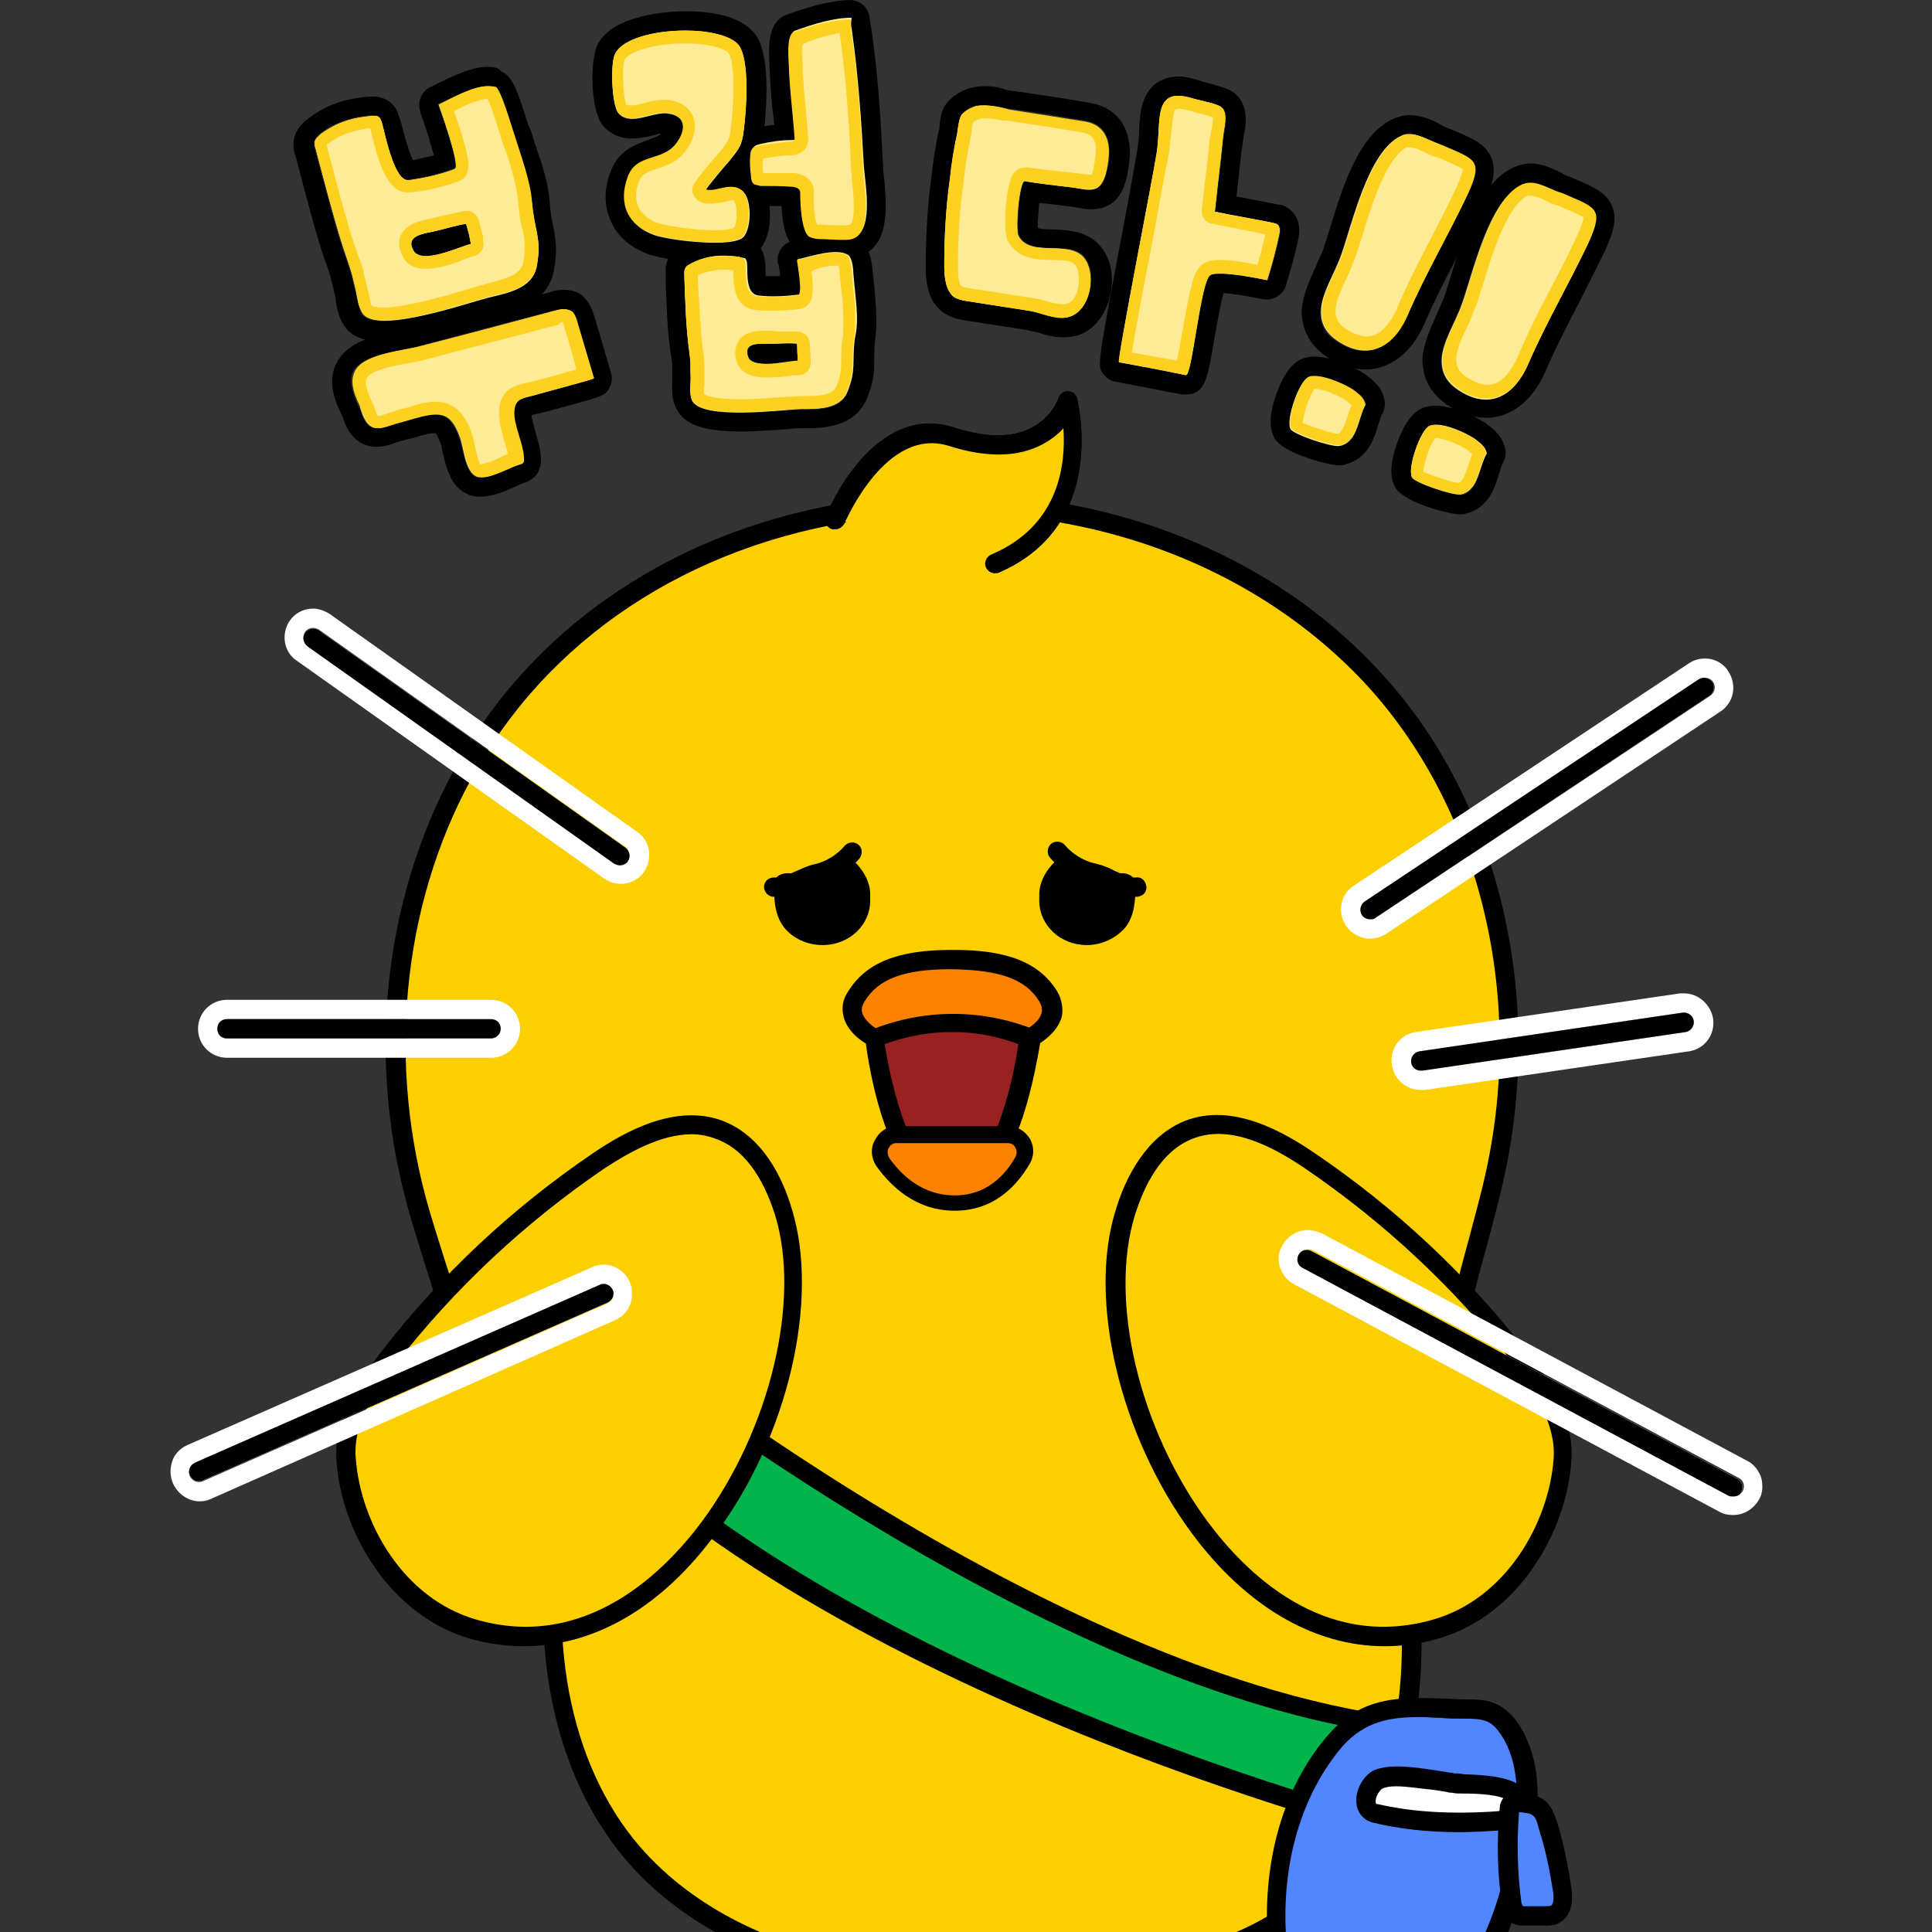<?xml version="1.0" encoding="utf-8"?>
<!-- Generator: Adobe Illustrator 26.5.0, SVG Export Plug-In . SVG Version: 6.00 Build 0)  -->
<svg version="1.1" id="레이어_5" xmlns="http://www.w3.org/2000/svg" xmlns:xlink="http://www.w3.org/1999/xlink" x="0px"
	 y="0px" viewBox="0 0 240 240" style="enable-background:new 0 0 240 240;" xml:space="preserve">
<rect x="0" y="0" width="240" height="240" fill="#333333" stroke="none"/>
<g>
	<defs>
		<rect id="SVGID_1_" width="240" height="240"/>
	</defs>
	<clipPath id="SVGID_00000083788331585543560530000014978902665437824446_">
		<use xlink:href="#SVGID_1_"  style="overflow:visible;"/>
	</clipPath>
	<g style="clip-path:url(#SVGID_00000083788331585543560530000014978902665437824446_);">
		<g>
			<g>
				<g>
					<rect x="98.6" y="227.3" style="fill:#FC8200;" width="13.6" height="58"/>
					<path d="M113.4,286.4h-16v-60.4h16V286.4z M99.8,284H111v-55.6H99.8V284z"/>
				</g>
				<g>
					<path style="fill:#FC8200;" d="M117.8,281.8c0-9.5-8-17.1-17.6-16.5c-8.8,0.6-15.4,8.3-15.4,17v0c0,4.7,3.8,8.5,8.5,8.5h16
						c4.7,0,8.5-3.8,8.5-8.5V281.8z"/>
					<path d="M109.3,292.1h-16c-5.4,0-9.7-4.4-9.7-9.7c0-9.6,7.3-17.6,16.5-18.2c5-0.3,9.7,1.4,13.3,4.7c3.6,3.3,5.6,8.1,5.6,12.9
						v0.6C119,287.7,114.7,292.1,109.3,292.1z M101.3,266.5c-0.3,0-0.7,0-1,0C92.3,267,86,274,86,282.4c0,4,3.3,7.3,7.3,7.3h16
						c4,0,7.3-3.3,7.3-7.3v-0.6c0-4.3-1.7-8.3-4.8-11.2C108.9,267.9,105.2,266.5,101.3,266.5z"/>
				</g>
				<g>
					<rect x="129.8" y="226.2" style="fill:#FC8200;" width="13.6" height="58.1"/>
					<path d="M144.6,285.5h-16V225h16V285.5z M131,283.1h11.2v-55.7H131V283.1z"/>
				</g>
				<g>
					<path style="fill:#FC8200;" d="M157,281.8c0-9.5-8-17.1-17.6-16.5c-8.8,0.6-15.4,8.3-15.4,17v0c0,4.7,3.8,8.5,8.5,8.5h16
						c4.7,0,8.5-3.8,8.5-8.5V281.8z"/>
					<path d="M148.4,292.1h-16c-5.4,0-9.7-4.4-9.7-9.7c0-9.6,7.3-17.6,16.5-18.2c5-0.3,9.7,1.4,13.3,4.7c3.6,3.3,5.6,8.1,5.6,12.9
						v0.6C158.2,287.7,153.8,292.1,148.4,292.1z M140.5,266.5c-0.3,0-0.7,0-1,0c-8,0.5-14.3,7.5-14.3,15.9c0,4,3.3,7.3,7.3,7.3h16
						c4,0,7.3-3.3,7.3-7.3v-0.6c0-4.3-1.7-8.3-4.8-11.2C148.1,267.9,144.4,266.5,140.5,266.5z"/>
				</g>
			</g>
			<g>
				<path style="fill:#FCCF00;" d="M180.4,169.5c0.7-8.1,3.6-15.8,5.4-23.8c4.7-21.6-0.4-45.7-15.5-61.8
					c-30.1-32-89.8-27.7-112,10.9c-9.3,16.2-11.4,36.2-6.6,54.3c2.4,8.8,6.3,17.4,6.6,26.5"/>
				<path d="M57,175.7c-0.2-6.2-2.2-12.3-4.1-18.3c-0.8-2.6-1.7-5.3-2.4-8c-5.1-18.9-2.6-39,6.7-55.2C67.5,76.3,86.4,64.5,109,61.9
					c23.8-2.8,47.1,5.1,62.1,21.2c14.8,15.7,20.8,39.8,15.8,62.9c-0.6,2.8-1.4,5.7-2.1,8.4c-1.4,5-2.8,10.1-3.2,15.3l-2.4-0.2
					c0.5-5.4,1.9-10.6,3.3-15.7c0.7-2.7,1.5-5.5,2.1-8.3c4.9-22.3-1-45.6-15.2-60.8c-14.6-15.5-37-23.1-60.1-20.4
					c-21.9,2.5-40.1,13.9-50,31.1c-9,15.6-11.3,35.1-6.4,53.4c0.7,2.6,1.6,5.3,2.4,7.9c2,6.1,4,12.4,4.2,18.9L57,175.7z"/>
			</g>
			<g>
				<path style="fill:#FCCF00;" d="M72.8,169.7c0.2,6-1.7,11.9-2.8,17.8c-3,15.2-0.9,32.4,9.6,43.8c6,6.5,14.2,10.6,22.7,12.7
					c8.5,2.1,17.4,2.4,26.2,2.1c12.8-0.5,26.6-2.6,35.9-11.4c10.7-10.2,12.6-26.9,10.2-41.5c-0.9-5.7-2.4-11.3-3.3-17
					c-0.6-3.7-0.8-7.5-0.5-11.2"/>
				<path d="M122.6,247.3c-8.1,0-14.7-0.7-20.7-2.2c-9.6-2.4-17.6-6.9-23.3-13.1c-9.6-10.5-13.3-27.2-9.9-44.8c0.3-1.5,0.6-3,1-4.5
					c1-4.3,2-8.7,1.8-13l2.4-0.1c0.1,4.6-0.9,9.2-1.9,13.6c-0.3,1.5-0.7,2.9-1,4.4c-3.3,16.8,0.1,32.8,9.3,42.7
					c5.4,5.8,13,10.1,22.1,12.4c7.2,1.8,15.2,2.4,25.9,2c11.3-0.4,25.6-2,35.1-11.1c12.9-12.3,11.2-32.4,9.8-40.5
					c-0.4-2.6-1-5.2-1.5-7.8c-0.6-3-1.3-6.1-1.8-9.2c-0.7-4.4-0.8-8-0.5-11.5l2.4,0.2c-0.3,3.3-0.1,6.7,0.5,10.9
					c0.5,3,1.1,6.1,1.7,9.1c0.5,2.6,1.1,5.2,1.6,7.9c3,17.9-0.9,33.4-10.5,42.6c-10.1,9.6-24.9,11.3-36.7,11.8
					C126.4,247.3,124.5,247.3,122.6,247.3z"/>
			</g>
			<g>
				<path style="fill:#03B34B;" d="M69.7,160.8c0,0,58.6,49.3,106.7,53.8c0,0-0.6,9.1-3,12.7c0,0-72.6-18.2-104.2-54.8L69.7,160.8z"
					/>
				<path d="M173.3,228.5c-0.1,0-0.2,0-0.3,0c-0.7-0.2-73.4-18.7-104.8-55.2c-0.2-0.2-0.3-0.5-0.3-0.8l0.6-11.7c0-0.5,0.3-0.9,0.7-1
					c0.4-0.2,0.9-0.1,1.3,0.2c0.6,0.5,58.9,49.1,106,53.6c0.6,0.1,1.1,0.6,1.1,1.3c0,0.4-0.7,9.4-3.2,13.3
					C174.1,228.3,173.7,228.5,173.3,228.5z M70.3,172c29.3,33.5,94.1,51.7,102.4,53.9c1.3-2.6,2-7.5,2.3-10.2
					c-42.8-4.7-94-44.2-104.3-52.5L70.3,172z"/>
			</g>
			<g>
				<path style="fill:#5186FF;" d="M181.9,212.3c1.1,0,2.2,0,3.3,0.4c1.3,0.5,2.2,1.7,2.9,3c2.5,4.6,1.7,10.3,0.6,15.4
					c-1,4.5-2.3,9-4.7,13c-2.4,3.9-6.1,7.3-10.6,8.4c-4.5,1.1-9.7-0.3-12.4-4.1c-1.8-2.5-2.2-5.7-2.3-8.8c-0.3-8.3,1.9-17,7.4-23.3
					C170.3,211.1,175.7,212.2,181.9,212.3z"/>
				<path d="M170.2,254c-4.1,0-8.1-1.9-10.3-5c-2.1-3-2.4-6.6-2.5-9.5c-0.3-9.5,2.4-18.1,7.7-24.1c4.1-4.7,8.9-4.6,14.1-4.4
					c0.9,0,1.8,0.1,2.8,0.1l0,0c1.2,0,2.5,0,3.7,0.5c1.4,0.6,2.6,1.8,3.5,3.5c2.7,5,1.9,11.1,0.7,16.3c-0.9,4.2-2.3,9.1-4.9,13.3
					c-2.9,4.6-6.9,7.8-11.4,8.9C172.4,253.9,171.3,254,170.2,254z M176.4,213.3c-3.7,0-6.8,0.5-9.6,3.6c-4.8,5.6-7.4,13.6-7.1,22.5
					c0.1,2.5,0.4,5.7,2.1,8.2c2.2,3.2,6.9,4.7,11.1,3.7c3.8-1,7.4-3.8,9.9-7.9c2.4-4,3.7-8.6,4.6-12.6c1.1-4.8,1.8-10.3-0.5-14.6
					c-0.7-1.2-1.4-2.1-2.3-2.4c-0.8-0.3-1.8-0.3-2.8-0.3c-1,0-1.9,0-2.8-0.1C178.1,213.4,177.3,213.3,176.4,213.3z"/>
			</g>
			<g>
				<path style="fill:#FFFFFF;" d="M179.9,221.5c-2.5-0.3-6.7-1.3-8.7-0.4c-1.4,0.6-2.4,3.7-0.4,4.2c5,1.2,10.2,1.3,15.3,1
					c1.9-0.1,4.6-1.7,2.2-3.4c-1.8-1.3-5.7-1.2-7.8-1.3C180.3,221.5,180.1,221.5,179.9,221.5z"/>
				<path d="M181.3,227.6c-3.9,0-7.5-0.4-10.8-1.2c-1.1-0.3-1.9-1.2-2-2.4c-0.2-1.6,0.9-3.5,2.2-4.1c1.9-0.8,4.9-0.4,7.5,0
					c0.7,0.1,1.3,0.2,1.9,0.3l0,0c0.2,0,0.4,0,0.5,0.1c0.4,0,0.8,0,1.2,0.1c2.4,0.1,5.4,0.2,7.2,1.5c1.6,1.1,1.5,2.3,1.3,2.9
					c-0.4,1.5-2.5,2.5-4.2,2.6C184.5,227.5,182.9,227.6,181.3,227.6z M173.4,221.9c-0.7,0-1.3,0.1-1.7,0.3c-0.3,0.2-0.9,1-0.8,1.7
					c0,0.2,0.1,0.2,0.2,0.2c4.3,1,9.2,1.3,14.9,0.9c1-0.1,1.9-0.6,2-0.9c0,0-0.1-0.1-0.4-0.3c-1.2-0.9-4-1-5.9-1
					c-0.5,0-0.9,0-1.3-0.1c-0.2,0-0.4,0-0.7-0.1l0,0c-0.6-0.1-1.2-0.2-2-0.3C176.5,222.2,174.8,221.9,173.4,221.9z"/>
			</g>
			<g>
				<path style="fill:#5186FF;" d="M188.6,223.9c-0.3,0-0.6,0-0.8,0.1c-0.2,0.2-0.2,0.4-0.2,0.6c-0.4,4-0.3,8,0.3,12
					c0.1,0.4,0.2,0.9,0.5,1.2c0.3,0.2,0.6,0.2,0.9,0.2c0.8,0,1.6,0,2.4,0c0.5,0,1.1,0,1.5-0.3c1-0.6,1-1.9,0.8-3.1
					c-0.4-2.6-1-5.2-1.7-7.7C191.7,224.4,191.3,224.2,188.6,223.9z"/>
				<path d="M191.9,239.2c-0.1,0-0.1,0-0.2,0l-2.4,0c-0.4,0-1,0-1.6-0.4c-0.9-0.6-1-1.6-1.1-2c-0.6-4-0.7-8.2-0.3-12.2
					c0-0.3,0.1-0.9,0.6-1.4c0.6-0.6,1.4-0.5,1.7-0.5c0,0,0,0,0,0c3.2,0.3,4,1,4.9,3.9c0.8,2.6,1.3,5.3,1.7,7.9
					c0.3,2.1-0.2,3.6-1.4,4.3C193.2,239.2,192.5,239.2,191.9,239.2z M189.2,236.8c0.1,0,0.2,0,0.2,0l2.4,0c0.3,0,0.7,0,0.9-0.1
					c0.2-0.1,0.4-0.7,0.2-1.9c-0.4-2.5-0.9-5-1.7-7.5c-0.5-1.9-0.6-2-2.5-2.2c-0.3,3.8-0.2,7.6,0.3,11.3
					C189.1,236.6,189.1,236.7,189.2,236.8z"/>
			</g>
			<g>
				<path style="fill:#FCCF00;" d="M103.9,64.5c0,0,5.4-13.2,14.4-10.3c12,3.9,14.5-4.4,14.5-4.4s3.9,14.8-9.2,20.3"/>
				<path d="M123.6,71.2c-0.5,0-0.9-0.3-1.1-0.7c-0.3-0.6,0-1.3,0.6-1.6c8.6-3.6,9.3-11.4,9-15.7c-0.6,0.7-1.5,1.4-2.6,2
					c-3,1.6-6.9,1.7-11.6,0.2c-7.9-2.5-12.9,9.5-13,9.6c-0.3,0.6-1,0.9-1.6,0.7c-0.6-0.2-0.9-0.9-0.7-1.6c0.2-0.6,5.9-14.2,15.9-11
					c4,1.3,7.3,1.3,9.7,0c2.5-1.3,3.3-3.6,3.3-3.7c0.2-0.5,0.6-0.8,1.2-0.8c0.5,0,1,0.4,1.1,0.9c0,0.2,4.1,15.8-9.9,21.7
					C123.9,71.1,123.7,71.2,123.6,71.2z"/>
			</g>
			<g>
				<g>
					<g>
						<path style="fill:#FC8200;" d="M130.2,123.7c-2-3.2-5.6-4.6-11.9-4.5c-6.3,0-9.9,1.3-11.9,4.5c-1.2,1.9-0.2,3.8,2.3,5.2
							c3.7,2.1,8.6,2.1,12.7,1.8c2.3-0.2,4.6-0.6,6.6-1.8C130.4,127.5,131.4,125.6,130.2,123.7z"/>
						<path d="M117.8,132c-3.4,0-6.9-0.4-9.8-2.1c-1.8-1-2.9-2.3-3.2-3.6c-0.3-1.1-0.1-2.2,0.6-3.2c2.2-3.5,6.1-5.1,12.8-5.1
							c0.1,0,0.2,0,0.3,0c6.7,0,10.6,1.6,12.8,5.1h0c0.6,1,0.8,2.2,0.6,3.2c-0.4,1.4-1.5,2.6-3.2,3.6c-2,1.1-4.4,1.8-7.2,1.9
							C120.2,132,119,132,117.8,132z M118.1,120.4c-5.8,0-9,1.2-10.7,4c-0.3,0.5-0.4,0.9-0.3,1.4c0.2,0.7,0.9,1.5,2.1,2.2
							c3.4,1.9,8,1.9,12,1.6c2.4-0.2,4.5-0.7,6.1-1.6c1.2-0.7,1.9-1.4,2.1-2.2c0.1-0.4,0-0.9-0.3-1.4c-1.7-2.8-4.9-3.9-10.9-4
							C118.2,120.4,118.2,120.4,118.1,120.4z"/>
					</g>
				</g>
				<g>
					<path style="fill:#982121;" d="M108.6,128.9L108.6,128.9c0,0,2.3,18.7,9.7,18.7s9.7-18.7,9.7-18.7h0
						C121.7,126.4,114.8,126.4,108.6,128.9z"/>
					<path d="M118.3,148.8c-8.2,0-10.6-17.7-10.8-19.7l-0.1-0.9l0.9-0.3c6.5-2.6,13.7-2.6,20.2,0l0.9,0.3l-0.1,0.9
						C128.9,131.1,126.5,148.8,118.3,148.8z M109.9,129.7c0.8,5.2,3.5,16.7,8.3,16.7c4.8,0,7.6-11.5,8.3-16.7
						C121.2,127.7,115.4,127.7,109.9,129.7z"/>
				</g>
			</g>
			<g>
				<path style="fill:#FCCF00;" d="M88.1,189.7c8.6-11.6,12.6-28.1,9.2-39.1c-1.3-4.3-3.8-8.7-8-10.3c-5-1.9-10.5,0.9-15,3.9
					c-9.9,6.7-18.7,15-26.1,24.4c-2.9,3.7-5.6,8-5.3,12.7c0.7,9.1,6.8,18.5,15.8,21.1C70.6,205.7,80.9,199.5,88.1,189.7z"/>
				<path d="M65.1,204.5c-2.2,0-4.4-0.3-6.6-0.9c-10.1-2.9-16.1-13.3-16.7-22.1c-0.4-5.1,2.6-9.7,5.5-13.5
					c7.4-9.6,16.3-17.9,26.3-24.7c4.1-2.8,10.3-6.2,16.1-4.1c5,1.9,7.5,7,8.7,11.1c3.4,11.2-0.5,28.1-9.4,40.1l0,0
					C82.3,199.6,73.9,204.5,65.1,204.5z M85.9,140.9c-3.9,0-8,2.4-10.9,4.3c-9.8,6.7-18.5,14.8-25.8,24.2c-2.7,3.4-5.4,7.5-5,11.8
					c0.6,8,5.9,17.4,15,20c13.6,3.9,23.4-6,28-12.2l0,0c8.5-11.5,12.3-27.5,9.1-38c-1.1-3.5-3.2-8-7.3-9.5
					C88,141.1,86.9,140.9,85.9,140.9z M88.1,189.7L88.1,189.7L88.1,189.7z"/>
			</g>
			<g>
				<path style="fill:#FCCF00;" d="M149,189.7c-8.6-11.6-12.6-28.1-9.2-39.1c1.3-4.3,3.8-8.7,8-10.3c5-1.9,10.5,0.9,15,3.9
					c9.9,6.7,18.7,15,26.1,24.4c2.9,3.7,5.6,8,5.3,12.7c-0.7,9.1-6.8,18.5-15.8,21.1C166.6,205.7,156.2,199.5,149,189.7z"/>
				<path d="M172,204.5c-8.7,0-17.2-4.9-24-14.1l0,0c-8.9-12.1-12.9-29-9.4-40.1c1.2-4,3.8-9.2,8.7-11.1c5.8-2.2,12,1.3,16.1,4.1
					c10,6.8,18.9,15.1,26.3,24.7c3,3.8,5.9,8.4,5.5,13.5c-0.6,8.8-6.6,19.3-16.7,22.1C176.4,204.2,174.2,204.5,172,204.5z M150,189
					c4.6,6.2,14.3,16.1,28,12.2c9.1-2.6,14.4-12,15-20c0.3-4.3-2.4-8.4-5-11.8c-7.3-9.4-16-17.5-25.8-24.2
					c-3.7-2.5-9.1-5.6-13.9-3.8c-4.1,1.5-6.2,6-7.3,9.5C137.7,161.5,141.5,177.5,150,189L150,189z"/>
			</g>
		</g>
		<g>
			<g>
				<path style="fill:#FCCF00;" d="M103.9,64.5c0,0,5.4-13.2,14.4-10.3c12,3.9,14.5-4.4,14.5-4.4s3.9,14.8-9.2,20.3"/>
				<path d="M123.6,71.2c-0.5,0-0.9-0.3-1.1-0.7c-0.3-0.6,0-1.3,0.6-1.6c8.6-3.6,9.3-11.4,9-15.7c-0.6,0.7-1.5,1.4-2.6,2
					c-3,1.6-6.9,1.7-11.6,0.2c-7.9-2.5-12.9,9.5-13,9.6c-0.3,0.6-1,0.9-1.6,0.7c-0.6-0.2-0.9-0.9-0.7-1.6c0.2-0.6,5.9-14.2,15.9-11
					c4,1.3,7.3,1.3,9.7,0c2.5-1.3,3.3-3.6,3.3-3.7c0.2-0.5,0.6-0.8,1.2-0.8c0.5,0,1,0.4,1.1,0.9c0,0.2,4.1,15.8-9.9,21.7
					C123.9,71.1,123.7,71.2,123.6,71.2z"/>
			</g>
		</g>
		<g>
			<g>
				<g>
					<g>
						<g>
							<path style="fill-rule:evenodd;clip-rule:evenodd;" d="M135,117.4c-3.3,0-5.9-2.5-5.9-5.5c0,0,0-0.8,0-0.8
								c0-1.4,0.7-2.7,1.6-3.7c0.4-0.4,1-1.1,1.6-1.1c0.8-0.1,1.6,0.7,2.2,1.1c1.2,0.7,2.6,1.1,4,1.1c0.5,0,1.1-0.1,1.6,0.1
								c1.3,0.4,1,1.9,0.9,3c-0.1,1.3-0.4,2.6-1.2,3.6C138.6,116.6,136.8,117.4,135,117.4"/>
						</g>
					</g>
				</g>
			</g>
		</g>
		<g>
			<path style="fill:#FC8200;" d="M125.3,141c1.6,0,2.5,1.8,1.7,3.3c-1.4,2.4-4,5.2-8.4,5.2c-4.4,0-7.2-2.7-8.9-5.1
				c-1-1.4,0-3.4,1.6-3.4H125.3z"/>
			<path d="M118.6,150.4c-4.8,0-7.9-3-9.7-5.5c-0.7-1-0.8-2.3-0.2-3.3c0.5-1,1.5-1.7,2.6-1.7h14c1.1,0,2,0.6,2.6,1.5
				c0.6,1,0.6,2.2,0,3.2C126.3,147.3,123.5,150.4,118.6,150.4z M111.3,142c-0.5,0-0.8,0.4-0.9,0.6c-0.2,0.3-0.2,0.8,0.1,1.3
				c1.5,2.1,4.1,4.6,8.1,4.6c4,0,6.3-2.6,7.5-4.7c0.3-0.5,0.2-1,0-1.3c-0.1-0.2-0.4-0.5-0.9-0.5H111.3z"/>
		</g>
		<g>
			<path style="fill:#FCCF00;" d="M131.3,105.7c0,0,1.6,2.1,4.6,2.8c1.7,0.4,3.6,1.8,5.3,1.6"/>
			<path d="M141,111.4c-1.2,0-2.4-0.5-3.4-1c-0.7-0.3-1.3-0.6-1.9-0.7c-3.4-0.7-5.2-3.1-5.3-3.2c-0.4-0.5-0.3-1.3,0.2-1.7
				c0.5-0.4,1.3-0.3,1.7,0.2c0,0,1.4,1.8,3.9,2.3c0.8,0.2,1.6,0.5,2.3,0.9c1,0.4,1.9,0.9,2.6,0.8c0.7-0.1,1.2,0.4,1.3,1.1
				c0.1,0.7-0.4,1.2-1.1,1.3C141.2,111.4,141.1,111.4,141,111.4z"/>
		</g>
		<g>
			<g>
				<g>
					<g>
						<g>
							<path style="fill-rule:evenodd;clip-rule:evenodd;" d="M102.2,117.4c3.3,0,5.9-2.5,5.9-5.5c0,0,0-0.8,0-0.8
								c0-1.4-0.7-2.7-1.6-3.7c-0.4-0.4-1-1.1-1.6-1.1c-0.8-0.1-1.6,0.7-2.2,1.1c-1.2,0.7-2.6,1.1-4,1.1c-0.5,0-1.1-0.1-1.6,0.1
								c-1.3,0.4-1,1.9-0.9,3c0.1,1.3,0.4,2.6,1.2,3.6C98.5,116.6,100.3,117.4,102.2,117.4"/>
						</g>
					</g>
				</g>
			</g>
		</g>
		<g>
			<path style="fill:#FCCF00;" d="M105.8,105.7c0,0-1.6,2.1-4.6,2.8c-1.7,0.4-3.4,1.8-5.2,1.6"/>
			<path d="M96.4,111.4c-0.1,0-0.3,0-0.4,0c-0.7-0.1-1.1-0.7-1.1-1.3c0.1-0.7,0.6-1.1,1.3-1.1c0.7,0.1,1.6-0.3,2.5-0.7
				c0.7-0.3,1.5-0.7,2.3-0.9c2.5-0.5,3.9-2.3,3.9-2.3c0.4-0.5,1.2-0.6,1.7-0.2c0.5,0.4,0.6,1.1,0.2,1.7c-0.1,0.1-1.9,2.5-5.3,3.2
				c-0.6,0.1-1.2,0.4-1.8,0.7C98.7,110.8,97.6,111.4,96.4,111.4z"/>
		</g>
	</g>
	<g style="clip-path:url(#SVGID_00000083788331585543560530000014978902665437824446_);">
		<path d="M146.4,11.9c0.6,0,1.2,0.1,2.1,0.4c0.7,0.2,3,0.6,3.4,1.1c0.8,0.9,0.2,2.7,0.1,3.8c-0.3,3-0.7,6-1,9.1
			c2.4,0.5,4.9,0.9,7.3,1.4c0.2,0,0.4,0.1,0.5,0.2c0.3,0.3,0.3,0.8,0.2,1.2c-0.4,1.9-0.9,3.8-1.5,5.7c0,0,0,0,0,0
			c-0.1,0-3.8-0.8-5.8-0.8c-0.6,0-1,0.1-1.3,0.2c-1.2,0.9-2.3,12.4-3,12.4c0,0,0,0,0,0c-2.8-0.5-5.5-1-8.3-1.6
			c-0.2,0,4.4-24,4.7-26.1c0.4-2.6,0-5.4,1.2-6.5C145.2,12.1,145.7,11.9,146.4,11.9 M146.4,9.5c-1.5,0-2.5,0.6-3.1,1.1
			c-1.5,1.4-1.7,3.5-1.8,5.6c0,0.8-0.1,1.6-0.2,2.3c-0.1,0.7-0.7,4-1.4,7.8c-3.6,19.1-3.6,19.1-2.9,20.1c0.4,0.5,0.9,0.9,1.5,1
			l8.3,1.6c0.1,0,0.3,0,0.5,0c2.4,0,2.7-1.8,3.6-7.2c0.3-1.6,0.7-4.1,1.1-5.4c1.4,0.1,3.6,0.5,4.5,0.7c0.5,0.1,0.7,0.1,0.9,0.1
			c1,0,2-0.7,2.3-1.6c0.6-2,1.2-4,1.6-6c0.4-2.1-0.5-3.1-1.1-3.6c-0.6-0.5-1.2-0.6-1.5-0.6l-5.1-1l0.1-0.8c0.2-2,0.4-4,0.7-6
			c0-0.2,0.1-0.5,0.1-0.7c0.3-1.4,0.6-3.5-0.8-5c-0.7-0.8-1.9-1.1-3.7-1.6c-0.3-0.1-0.6-0.1-0.7-0.2C148.1,9.7,147.2,9.5,146.4,9.5
			L146.4,9.5z"/>
		<path d="M122.3,13.1c1,0,2.1,0.3,3.1,0.4c2.5,0.3,7,1.1,9.5,1.5c2.3,0.4,3.1,2.2,2.9,4.6c-0.1,1-0.4,3.2-1.4,3.6
			c-0.3,0.1-0.6,0.2-1,0.2c-0.7,0-1.3-0.2-2-0.2c-1.6-0.2-4.4-0.5-6-0.8c0,0,0,0,0,0c-0.7,0-1.2,6-0.8,6.8c1.5,3,6.8,0.2,8.4,3.1
			c1.2,2,0.5,6-1.9,6.9c-0.4,0.1-0.7,0.2-1.1,0.2c-1.4,0-2.8-0.7-4.1-0.9c-2.6-0.4-5.1-0.8-7.7-1.2c-0.5-0.1-1.1-0.2-1.6-0.5
			c-1.1-0.7-1.2-2.4-1.2-3.8c0-3.6,0.2-7.3,0.7-10.9c0.2-1.9,0.5-3.7,0.9-5.6c0.1-0.6,0.2-1.9,0.6-2.4c0.5-0.6,1.1-0.9,1.7-1
			C121.5,13.1,121.9,13.1,122.3,13.1 M122.3,10.7c-0.6,0-1.1,0.1-1.6,0.2c-1.2,0.3-2.2,0.9-3,1.8c-0.8,0.9-0.9,2.1-1,3.1
			c0,0.2,0,0.3-0.1,0.5c-0.4,1.9-0.7,3.8-0.9,5.7c-0.5,3.7-0.7,7.5-0.7,11.2c0,1.1,0,4.2,2.3,5.7c0.9,0.6,1.9,0.8,2.6,0.9l7.7,1.2
			c0.3,0.1,0.8,0.2,1.3,0.3c0.9,0.3,2,0.6,3.2,0.6c0.7,0,1.4-0.1,2-0.3c1.6-0.6,2.8-2,3.5-3.8c0.8-2.2,0.7-4.8-0.4-6.5
			c-1.5-2.6-4.4-2.7-6.3-2.8c-0.6,0-1.6,0-2-0.2c0-0.7,0.1-2.1,0.2-3.1c1.1,0.1,2.5,0.3,4.2,0.5c0.2,0,0.4,0.1,0.6,0.1
			c0.5,0.1,1,0.2,1.6,0.2c0.7,0,1.4-0.1,2-0.4c2.3-1,2.6-4.1,2.8-5.6c0.4-3.9-1.4-6.6-4.8-7.2c-1.5-0.3-6.7-1.1-9.6-1.5
			c-0.3,0-0.5-0.1-0.8-0.1C124.1,10.8,123.2,10.7,122.3,10.7L122.3,10.7z"/>
		<path d="M70,38.4c0.3,0,0.6,0.1,0.9,0.3c0.3,0.3,0.5,0.7,0.6,1.2c0.7,2.4,1.4,4.7,2.1,7.1c0,0.1-6.8,1.9-7.4,2.1
			c-1.5,0.4-2.4,0.4-2.5,2c-0.2,1.8,1.1,4.1,1.2,6c0,0.1,0,0.3-0.1,0.4c-0.1,0.1-0.2,0.2-0.4,0.2c-1.1,0.3-3.2,1.6-4.7,1.6
			c-0.3,0-0.5,0-0.7-0.1c-1.2-0.6-1.5-3.4-1.9-4.6c-0.8-2.4-1.8-3.1-3.1-3.1c-1.1,0-2.4,0.5-4.1,0.9c-1.3,0.3-2.3,0.8-3.1,0.8
			c-0.8,0-1.4-0.4-1.9-1.8c-0.1-0.4-0.3-0.7-0.5-1.2c-0.6-1.4-1.2-3.1-0.4-4.3c1.4-2,5.9-2.3,8-2.9c5.6-1.5,11.2-3,16.7-4.4
			C69.3,38.5,69.7,38.4,70,38.4 M70,36c-0.6,0-1.2,0.1-1.7,0.3L60,38.5l-8.4,2.2c-0.4,0.1-1,0.2-1.7,0.3c-2.7,0.5-6.2,1.2-7.8,3.6
			c-1.7,2.5-0.4,5.4,0.2,6.6c0.2,0.4,0.3,0.7,0.4,1c1,2.8,2.8,3.3,4.1,3.3c0.9,0,1.8-0.3,2.6-0.6c0.3-0.1,0.7-0.2,1.1-0.3
			c0.4-0.1,0.8-0.2,1.2-0.3c0.9-0.3,1.8-0.5,2.3-0.5c0.1,0,0.1,0,0.1,0c0,0,0.3,0.3,0.7,1.5c0.1,0.2,0.1,0.6,0.2,0.9
			c0.4,1.7,0.9,4.1,2.9,5.1c0.5,0.3,1.1,0.4,1.8,0.4c1.4,0,2.9-0.6,4.2-1.2c0.4-0.2,0.9-0.4,1.1-0.5c0.3-0.1,1.1-0.3,1.7-1.1
			c0.5-0.8,0.5-1.6,0.5-1.8c0-1.2-0.4-2.4-0.7-3.5c-0.2-0.7-0.4-1.5-0.5-2c0.1,0,0.1,0,0.2-0.1c0.2,0,0.4-0.1,0.6-0.1l0.8-0.2
			c7.5-2,7.5-2,8.1-3c0.3-0.6,0.4-1.2,0.2-1.9l-1.2-4.1l-0.9-3c-0.2-0.6-0.5-1.6-1.4-2.4C72,36.4,71.2,36,70,36L70,36z"/>
		<path d="M60.6,10.7c0.3,0,0.7,0.1,0.9,0.2c0.6,0.3,1.9,4.7,2.1,5.3c0.5,1.6,1,3.1,1.5,4.7c0.4,1.5,0.8,2.9,0.9,4.4
			c0.3,3.5,1.2,4.2,0.6,7.7c-0.5,2.9-3.8,3.4-6.1,4c-1.9,0.4-8.8,2.9-12.8,2.9c-1.2,0-2.1-0.2-2.6-0.7c-0.6-0.7-0.7-2.1-1-3.1
			c-0.6-2.4-0.3-1.5-1.1-3.9c-1.2-3.3-3-10.4-3.9-13.7C39,18.1,39,17.9,39,17.6c0.1-0.4,0.4-0.7,0.7-1c2-1.5,4-2.1,6.5-2.3
			c0.1,0,0.2,0,0.2,0c0.2,0,0.3,0,0.5,0.1c0.2,0.1,0.3,0.4,0.4,0.6c0.5,1.3,1.5,7.3,3.3,7.3c0,0,0.1,0,0.1,0
			c1.9-0.2,3.8-0.7,5.7-1.4c0.8-0.3-1.9-7.7-2-8C55.9,12.3,58.6,10.7,60.6,10.7 M52.9,31.8c1.8,0,4.5-1.2,5.6-1.5
			c0-0.2-0.1-0.3-0.1-0.5c-0.2-0.7-0.4-1.4-0.5-2c-1.3,0.2-2.6,0.6-3.8,0.9c-1.2,0.3-3.9,0.5-2.7,2.5C51.7,31.6,52.2,31.8,52.9,31.8
			 M60.6,8.3c-2.1,0-4.4,1.2-6.1,2c-0.4,0.2-0.7,0.4-1,0.5c-1.1,0.5-1.7,1.8-1.3,3c0,0,0,0.1,0,0.1c0.9,2.5,1.4,4.3,1.7,5.4
			c-0.9,0.2-1.7,0.4-2.6,0.6c-0.5-1-1.1-3.2-1.3-4c-0.2-0.7-0.3-1.2-0.5-1.6c-0.1-0.4-0.4-1.2-1.3-1.8c-0.5-0.3-1.1-0.5-1.8-0.5
			c-0.2,0-0.3,0-0.5,0c-2.4,0.2-5,0.7-7.7,2.8c-0.4,0.3-1.4,1.1-1.7,2.5c-0.1,0.8,0,1.4,0.1,1.8l0.2,0.6c1,3.8,2.6,10.1,3.8,13.3
			c0.5,1.4,0.5,1.5,0.6,2c0.1,0.3,0.2,0.8,0.4,1.7c0.1,0.2,0.1,0.4,0.1,0.7c0.2,1,0.4,2.3,1.3,3.4c0.9,1.1,2.4,1.6,4.4,1.6
			c3.4,0,8.3-1.4,11.5-2.4c0.8-0.2,1.5-0.5,1.9-0.5l0.5-0.1c2.5-0.6,6.7-1.6,7.5-5.8c0.5-2.6,0.2-4.1-0.1-5.6
			c-0.2-0.8-0.3-1.6-0.4-2.7c-0.1-1.5-0.4-3-1-4.9c-0.3-0.9-0.6-1.8-0.9-2.7c-0.2-0.7-0.4-1.4-0.7-2l-0.1-0.2
			c-1.5-5.1-2.2-6.1-3.3-6.6C61.9,8.4,61.3,8.3,60.6,8.3L60.6,8.3z"/>
		<path d="M103.7,31.4c0.6,0,1.2,0.1,1.6,0.4c0.5,0.3,0.6,1.5,0.6,2.1c0.1,1.4,0.3,2.8,0.4,4.3c0.1,1.3,0.1,2.6-0.1,3.9
			c-0.4,3,0.2,3.8-0.9,6.6c-0.9,2.3-3.8,2.2-5.9,2.2c-1.1,0-4.4,0.4-7.4,0.4c-2.8,0-5.3-0.3-5.9-1.4c-0.4-0.7-0.2-1.9-0.2-2.8
			c-0.1-2.2,0.1-1.3-0.2-3.5c-0.4-3-0.5-6.5-0.6-9.5c0-0.2,0-0.4,0.1-0.6c0.1-0.3,0.5-0.5,0.8-0.7c1.4-0.6,2.7-0.9,4-0.9
			c0.6,0,1.2,0,1.9,0.1c0.2,0,0.4,0.1,0.6,0.2c0.2,0.2,0.2,0.4,0.2,0.6c0.2,1.2-0.2,3.9,1.4,4c0.7,0.1,1.4,0.1,2.1,0.1
			c1,0,2-0.1,3-0.2c0.7-0.1,0-4.1-0.1-4.4C100.1,32,102.1,31.4,103.7,31.4 M95.6,42.7c-0.2,0-0.5,0-0.7,0c-1.1,0-2.4,0.1-1.9,1.6
			c0.2,0.7,1.2,0.9,2.3,0.9c1.4,0,3.1-0.3,3.9-0.4c0-0.1,0-0.3,0-0.4c0-0.6,0-1.2-0.1-1.8c-0.2,0-0.5,0-0.7,0
			C97.4,42.6,96.5,42.7,95.6,42.7C95.6,42.7,95.6,42.7,95.6,42.7 M103.7,29c-1.5,0-3.1,0.4-4.3,0.7c-0.3,0.1-0.7,0.2-0.9,0.2
			c-1.2,0.3-2,1.4-1.9,2.6c0,0.1,0,0.2,0.1,0.3c0.1,0.6,0.2,1.1,0.2,1.5c-0.3,0-0.5,0-0.8,0c-0.3,0-0.7,0-1,0c0-0.3,0-0.6,0-0.8
			c0-0.4,0-0.8-0.1-1.2c0-0.3-0.2-1.2-0.9-2c-0.7-0.7-1.7-0.9-2-0.9c-0.8-0.1-1.5-0.1-2.2-0.1c-1.8,0-3.4,0.4-5,1.1
			c-0.4,0.2-1.5,0.7-2,2c-0.3,0.7-0.2,1.3-0.2,1.6l0,1.2c0.1,2.7,0.2,5.9,0.6,8.6c0.2,1.2,0.2,1.3,0.2,1.7c0,0.3,0,0.7,0,1.5
			c0,0.2,0,0.4,0,0.6c0,0.9-0.1,2.1,0.6,3.3c1,1.9,3.4,2.7,8,2.7c2.1,0,4.2-0.2,5.8-0.3c0.7-0.1,1.3-0.1,1.7-0.1l0.4,0
			c2.2,0,6.2-0.1,7.7-3.7c0.9-2.2,0.9-3.5,0.9-4.9c0-0.7,0-1.4,0.1-2.3c0.2-1.3,0.2-2.7,0.1-4.4c-0.1-0.8-0.1-1.6-0.2-2.4
			c-0.1-0.6-0.1-1.2-0.2-1.8c-0.1-1.4-0.4-3-1.6-3.8C106,29.3,104.9,29,103.7,29L103.7,29z"/>
		<g>
			<path d="M105.6,2.4c0.1,0.4,0.1,0.8,0.2,1.2c0.8,5.6,1.2,11.3,1.5,16.9c0.1,1.9,1.3,7.9-1.1,8.9c-0.4,0.2-0.8,0.2-1.3,0.2
				c-0.1,0-0.2,0-0.3,0c-0.9,0-1.8,0-2.7-0.1c-0.5,0-0.9-0.1-1.3-0.3c-1.1-0.6-1.2-4.3-1.1-5.5c0-0.5-0.6-0.7-1.1-0.7
				c-1.3,0-2.6,0-3.9-0.1c-0.2,0-0.5,0-0.7-0.2c-0.3-0.2-0.4-0.6-0.4-0.9c-0.1-0.9-0.1-1.8-0.1-2.7c0-0.3,0.1-0.7,0.3-0.9
				c0.2-0.2,0.4-0.2,0.7-0.3c1.3-0.3,2.7-0.5,4-0.5c0.2,0,0.4,0,0.5-0.2c0-0.1,0-0.2,0-0.3c-0.2-2.9-0.6-5.8-0.7-8.7
				c0-0.8-0.4-4.1,0.6-4.4C100.8,3.2,103.3,2.5,105.6,2.4 M105.6,0C105.6,0,105.6,0,105.6,0c-2.7,0.1-5.3,0.9-7.8,1.8
				c-2.6,0.9-2.3,4.3-2.2,6.4c0,0.2,0,0.3,0,0.4c0.1,1.8,0.2,3.6,0.4,5.3c0.1,0.5,0.1,1.1,0.2,1.6c-0.8,0.1-1.7,0.2-2.5,0.4
				c-0.4,0.1-1.2,0.2-1.9,0.9c-0.9,0.9-1,2-1,2.4c-0.1,1.1,0,2.1,0.1,3.2c0.1,0.4,0.2,1.8,1.5,2.6c0.8,0.5,1.6,0.5,2,0.6l1.3,0
				l1.4,0c0.1,3.1,0.9,5,2.3,5.8c0.9,0.5,1.8,0.6,2.4,0.6c0.9,0,1.9,0.1,2.8,0.1l0.3,0c0.6,0,1.4,0,2.2-0.4c3.6-1.5,3-6.6,2.7-9.9
				c-0.1-0.5-0.1-1-0.1-1.3c-0.3-5.5-0.6-11.3-1.5-17.2c-0.1-0.4-0.1-0.8-0.2-1.3C107.8,0.9,106.8,0,105.6,0L105.6,0z"/>
		</g>
		<path d="M85.2,3.8c2.8,0,5.5,0.6,6.5,1.8c1.4,1.7,0.9,8.4,0.7,10.5c-0.2,2-0.6,2.4-1.8,3.9c-0.2,0.2-3,3.6-2.9,3.6
			c0.2,0,0.4,0.1,0.5,0.1c0.9,0,1.8-0.4,2.6-0.4c0.5,0,0.9,0.1,1.3,0.4c1.1,0.9,1.2,4.5,0.2,5.7c-0.5,0.6-1.9,0.8-3.6,0.8
			c-2.9,0-6.5-0.6-7.5-1c-3.1-1.1-4.6-3.8-3.2-7.2c1.1-2.9,4.3-1.9,6-4.1c1.3-1.7,1.2-3.4-1.1-3.8c-0.1,0-0.3,0-0.4,0
			c-1.2,0-2.8,0.7-4,0.7c-0.7,0-1.3-0.2-1.7-0.7c-0.8-1-1-6.1-0.4-7.3c0.9-1.8,5-2.9,8.7-2.9C85.1,3.8,85.2,3.8,85.2,3.8 M85.2,1.4
			C85.2,1.4,85.2,1.4,85.2,1.4l-0.2,0c-1.5,0-8.9,0.3-10.8,4.2c-0.9,1.9-0.9,8,0.7,10c0.6,0.7,1.7,1.6,3.6,1.6c1,0,1.9-0.2,2.7-0.4
			c0.3-0.1,0.6-0.2,0.9-0.2c-0.3,0.3-0.8,0.5-1.6,0.8c-1.4,0.5-3.6,1.2-4.6,3.8c-0.9,2.2-0.9,4.4,0,6.3c0.8,1.9,2.5,3.3,4.7,4.1
			c1.4,0.5,5.3,1.1,8.3,1.1c2.8,0,4.4-0.5,5.4-1.6c1.5-1.7,1.4-4.4,1.3-5.3c-0.1-1.2-0.5-2.9-1.8-3.9c-0.3-0.2-0.7-0.4-1-0.6
			c1.2-1.5,1.8-2.4,2.1-4.9c0.3-2.9,0.9-9.8-1.2-12.3C91.7,1.7,87.5,1.4,85.2,1.4L85.2,1.4z"/>
		<g>
			<path d="M175.1,16.7c1.3,0,2.7,0.9,3.8,1.4c4.1,1.7,5.3,1.8,3.3,6c-2.4,5.1-5.2,10-7.5,15.1c-1.1,2.6-2.9,4.4-5.2,4.4
				c-1,0-2-0.3-3.2-1c-1.8-1.1-2.3-2.4-2.3-3.8c0.1-2.2,1.7-4.7,2.5-7c1.3-3.5,3.3-12.8,7.4-14.8C174.4,16.7,174.7,16.7,175.1,16.7
				 M175.1,14.3c-0.7,0-1.4,0.2-2.1,0.5c-4.3,2-6.3,8.7-7.8,13.6c-0.3,1-0.6,1.9-0.8,2.5c-0.2,0.6-0.6,1.3-0.9,2.1
				c-0.8,1.8-1.7,3.7-1.8,5.6c0,1.7,0.5,4.1,3.4,5.9c1.5,0.9,3,1.4,4.5,1.4c3.1,0,5.8-2.1,7.4-5.8c1.2-2.8,2.6-5.5,4-8.2
				c1.1-2.2,2.3-4.5,3.4-6.8c1-2.2,1.5-3.8,0.9-5.4c-0.7-1.8-2.4-2.5-4.5-3.4c-0.3-0.1-0.6-0.3-1-0.4c-0.3-0.1-0.5-0.2-0.8-0.4
				C177.9,14.9,176.6,14.3,175.1,14.3L175.1,14.3z"/>
			<path d="M163.3,46.7c1.5,0,3.9,1.1,4.9,1.8c0.6,0.4,1.3,0.8,1.5,1.8c-1,1.7-1,4.6-3.1,5.1c-0.1,0-0.1,0-0.2,0
				c-1.3,0-5.6-1.5-5.9-2.1c-0.7-1.2,1.1-6,2.2-6.4C162.8,46.8,163,46.7,163.3,46.7 M163.3,44.3c-0.6,0-1.2,0.1-1.6,0.3
				c-0.4,0.2-1.8,0.7-3.1,4.2c-0.9,2.5-1,4.3-0.3,5.6c1.1,2,6.9,3.4,8,3.4c0.3,0,0.6,0,0.8-0.1c2.8-0.7,3.6-3.2,4.1-4.9
				c0.2-0.5,0.3-1.1,0.5-1.4c0.3-0.5,0.4-1.1,0.3-1.6c-0.3-1.8-1.6-2.7-2.3-3.2l-0.1-0.1C168.3,45.6,165.5,44.3,163.3,44.3
				L163.3,44.3z"/>
		</g>
		<g>
			<path d="M190.1,22.7c1.3,0,2.7,0.9,3.8,1.4c4.1,1.7,5.3,1.8,3.3,6c-2.4,5.1-5.2,10-7.5,15.1c-1.1,2.6-2.9,4.4-5.2,4.4
				c-1,0-2-0.3-3.2-1c-1.8-1.1-2.3-2.4-2.3-3.8c0.1-2.2,1.7-4.7,2.5-7c1.3-3.5,3.3-12.8,7.4-14.8C189.4,22.8,189.7,22.7,190.1,22.7
				 M190.1,20.3c-0.7,0-1.4,0.2-2.1,0.5c-4.3,2-6.3,8.7-7.8,13.6c-0.3,1-0.6,1.9-0.8,2.5c-0.2,0.6-0.6,1.3-0.9,2.1
				c-0.8,1.8-1.7,3.7-1.8,5.6c0,1.7,0.5,4.1,3.4,5.9c1.5,0.9,3,1.4,4.5,1.4c3.1,0,5.8-2.1,7.4-5.8c1.2-2.8,2.6-5.5,4-8.2
				c1.1-2.2,2.3-4.5,3.4-6.8c1-2.2,1.5-3.8,0.9-5.4c-0.7-1.8-2.4-2.5-4.5-3.4c-0.3-0.1-0.6-0.3-1-0.4c-0.3-0.1-0.5-0.2-0.8-0.4
				C193,21,191.6,20.3,190.1,20.3L190.1,20.3z"/>
			<path d="M178.3,52.8c1.5,0,3.9,1.1,4.9,1.8c0.6,0.4,1.3,0.8,1.5,1.8c-1,1.7-1,4.6-3.1,5.1c-0.1,0-0.1,0-0.2,0
				c-1.3,0-5.6-1.5-5.9-2.1c-0.7-1.2,1.1-6,2.2-6.4C177.8,52.8,178.1,52.8,178.3,52.8 M178.3,50.4c-0.6,0-1.2,0.1-1.6,0.3
				c-0.4,0.2-1.8,0.7-3.1,4.2c-0.9,2.5-1,4.3-0.3,5.6c1.1,2,6.9,3.4,8,3.4c0.3,0,0.6,0,0.8-0.1c2.8-0.7,3.6-3.2,4.1-4.9
				c0.2-0.5,0.3-1.1,0.5-1.4c0.3-0.5,0.4-1.1,0.3-1.6c-0.3-1.8-1.6-2.7-2.3-3.2l-0.1-0.1C183.3,51.7,180.5,50.4,178.3,50.4
				L178.3,50.4z"/>
		</g>
		<g>
			<path style="fill-rule:evenodd;clip-rule:evenodd;fill:#FDEB95;" d="M144.9,12.4c-1.2,1.1-0.8,3.9-1.2,6.5
				c-0.3,2.2-5,26.1-4.7,26.1c2.8,0.5,5.5,1,8.3,1.6c0.8,0.1,1.8-11.5,3-12.4c1-0.8,7.1,0.6,7.1,0.6c0.6-1.9,1.1-3.8,1.5-5.7
				c0.1-0.4,0.1-0.9-0.2-1.2c-0.1-0.1-0.3-0.1-0.5-0.2c-2.4-0.5-4.9-0.9-7.3-1.4c0.3-3,0.7-6,1-9.1c0.1-1.2,0.7-3-0.1-3.8
				c-0.4-0.5-2.7-0.9-3.4-1.1C146.6,11.7,145.5,11.8,144.9,12.4z"/>
			<path style="fill:#FCD11F;" d="M146.4,13.5c0.3,0,0.8,0.1,1.6,0.3c0.2,0.1,0.6,0.2,1.1,0.3c0.4,0.1,1.2,0.3,1.6,0.5
				c0,0.4-0.1,1.1-0.2,1.5c-0.1,0.4-0.1,0.7-0.2,1c-0.2,2-0.4,4-0.7,6l-0.3,3c-0.1,0.8,0.5,1.6,1.3,1.7l6.6,1.3
				c-0.3,1.3-0.6,2.5-1,3.8c-1.3-0.3-3.3-0.6-4.7-0.6c-1,0-1.7,0.2-2.2,0.6c-1,0.8-1.4,2.5-2.4,8.2c-0.2,1.2-0.5,2.7-0.7,3.7l-5.6-1
				c0.5-3.2,2.1-11.4,3.1-16.7c0.7-4,1.3-7.1,1.5-7.9c0.1-0.9,0.2-1.9,0.3-2.7c0.1-1,0.2-2.6,0.5-2.9
				C146,13.6,146.2,13.5,146.4,13.5 M146.4,11.9c-0.7,0-1.1,0.2-1.5,0.5c-1.2,1.1-0.8,3.9-1.2,6.5c-0.3,2.2-5,26.1-4.7,26.1
				c2.8,0.5,5.5,1,8.3,1.6c0,0,0,0,0,0c0.8,0,1.8-11.5,3-12.4c0.2-0.2,0.7-0.2,1.3-0.2c2.1,0,5.7,0.8,5.8,0.8c0,0,0,0,0,0
				c0.6-1.9,1.1-3.8,1.5-5.7c0.1-0.4,0.1-0.9-0.2-1.2c-0.1-0.1-0.3-0.1-0.5-0.2c-2.4-0.5-4.9-0.9-7.3-1.4c0.3-3,0.7-6,1-9.1
				c0.1-1.2,0.7-3-0.1-3.8c-0.4-0.5-2.7-0.9-3.4-1.1C147.6,12.1,146.9,11.9,146.4,11.9L146.4,11.9z"/>
		</g>
		<g>
			<path style="fill-rule:evenodd;clip-rule:evenodd;fill:#FDEB95;" d="M121.2,13.2c-0.6,0.2-1.2,0.5-1.7,1
				c-0.4,0.5-0.5,1.8-0.6,2.4c-0.4,1.8-0.7,3.7-0.9,5.6c-0.5,3.6-0.7,7.2-0.7,10.9c0,1.4,0.2,3,1.2,3.8c0.5,0.3,1,0.4,1.6,0.5
				c2.6,0.4,5.1,0.8,7.7,1.2c1.6,0.2,3.6,1.3,5.2,0.7c2.4-0.9,3.1-4.9,1.9-6.9c-1.7-2.9-6.9-0.2-8.4-3.1c-0.4-0.8,0.1-6.9,0.8-6.8
				c1.6,0.3,4.4,0.6,6,0.8c0.9,0.1,2,0.5,2.9,0.1c1-0.5,1.3-2.6,1.4-3.6c0.3-2.4-0.6-4.2-2.9-4.6c-2.5-0.4-7-1.1-9.5-1.5
				C124.1,13.3,122.5,12.9,121.2,13.2z"/>
			<path style="fill:#FCD11F;" d="M122.3,14.7c0.6,0,1.3,0.1,1.9,0.2c0.3,0.1,0.7,0.1,1,0.1c2.8,0.4,7.9,1.2,9.4,1.5
				c0.5,0.1,1.8,0.3,1.5,2.8c-0.2,1.6-0.4,2.2-0.5,2.4c-0.1,0-0.1,0-0.2,0c-0.3,0-0.6-0.1-1-0.1c-0.3,0-0.6-0.1-0.8-0.1
				c-2.7-0.3-4.7-0.5-5.9-0.7c-0.1,0-0.2,0-0.3,0c-0.3,0-1.1,0.1-1.6,0.9c-0.8,1.3-1.3,6.9-0.6,8.2c1.2,2.3,3.7,2.4,5.6,2.4
				c1.6,0,2.5,0.1,2.9,0.8c0.4,0.7,0.4,2.1,0.1,3.2c-0.3,0.7-0.7,1.3-1.2,1.4c-0.2,0.1-0.4,0.1-0.6,0.1c-0.6,0-1.3-0.2-2.1-0.4
				c-0.6-0.2-1.2-0.3-1.8-0.4l-7.7-1.2c-0.3-0.1-0.7-0.1-0.9-0.2c-0.2-0.1-0.5-0.6-0.5-2.4c0-3.5,0.2-7.1,0.7-10.7
				c0.2-1.8,0.5-3.7,0.9-5.5c0-0.2,0.1-0.4,0.1-0.7c0-0.3,0.1-0.9,0.2-1.1c0.2-0.2,0.5-0.4,0.8-0.4C121.8,14.7,122,14.7,122.3,14.7
				 M122.3,13.1c-0.4,0-0.7,0-1.1,0.1c-0.6,0.2-1.2,0.5-1.7,1c-0.4,0.5-0.5,1.8-0.6,2.4c-0.4,1.8-0.7,3.7-0.9,5.6
				c-0.5,3.6-0.7,7.2-0.7,10.9c0,1.4,0.2,3,1.2,3.8c0.5,0.3,1,0.4,1.6,0.5c2.6,0.4,5.1,0.8,7.7,1.2c1.3,0.2,2.7,0.9,4.1,0.9
				c0.4,0,0.8-0.1,1.1-0.2c2.4-0.9,3.1-4.9,1.9-6.9c-1.7-2.9-6.9-0.2-8.4-3.1c-0.4-0.8,0.1-6.8,0.8-6.8c0,0,0,0,0,0
				c1.6,0.3,4.4,0.6,6,0.8c0.6,0.1,1.3,0.2,2,0.2c0.3,0,0.7,0,1-0.2c1-0.5,1.3-2.6,1.4-3.6c0.3-2.4-0.6-4.2-2.9-4.6
				c-2.5-0.4-7-1.1-9.5-1.5C124.4,13.3,123.3,13.1,122.3,13.1L122.3,13.1z"/>
		</g>
		<g>
			<path style="fill:#FDEB95;" d="M45,51.4c1.1,2.8,2.5,1.6,5,0.9c3.7-1,5.7-2.2,7.2,2.2c0.4,1.2,0.6,4,1.9,4.6
				c1.3,0.7,4.1-1.1,5.4-1.4c0.1,0,0.3-0.1,0.4-0.2c0.1-0.1,0.1-0.3,0.1-0.4c0-1.9-1.3-4.2-1.2-6c0.1-1.6,1-1.6,2.5-2
				c0.6-0.2,7.5-2,7.4-2.1c-0.7-2.4-1.4-4.7-2.1-7.1c-0.1-0.4-0.3-0.9-0.6-1.2c-0.5-0.4-1.3-0.3-2-0.1c-5.6,1.5-11.2,3-16.7,4.4
				c-2.2,0.6-6.7,0.9-8,2.9c-0.8,1.3-0.3,2.9,0.4,4.3C44.7,50.7,44.9,51,45,51.4z"/>
			<path style="fill:#FCD11F;" d="M69.9,40c0,0.1,0.1,0.2,0.1,0.3l0.9,3l0.7,2.6c-1.1,0.3-2.8,0.8-5.1,1.4c-0.4,0.1-0.7,0.2-0.8,0.2
				c-0.2,0-0.3,0.1-0.5,0.1c-1.3,0.3-3,0.8-3.2,3.3c-0.1,1.3,0.3,2.5,0.6,3.8c0.2,0.6,0.4,1.2,0.5,1.7c-0.3,0.1-0.6,0.2-0.9,0.4
				c-0.8,0.4-1.9,0.8-2.5,0.9c-0.3-0.4-0.6-1.7-0.7-2.3c-0.1-0.5-0.2-0.9-0.3-1.3c-0.6-1.8-1.7-4.2-4.6-4.2c-1.1,0-2.1,0.3-3.4,0.7
				c-0.4,0.1-0.7,0.2-1.1,0.3c-0.5,0.1-0.9,0.3-1.3,0.4c-0.5,0.2-1.1,0.4-1.3,0.4c0,0-0.2-0.1-0.4-0.8c-0.1-0.4-0.3-0.8-0.5-1.2
				c-0.4-0.9-0.9-2.2-0.5-2.8c0.7-1,3.5-1.5,5.2-1.8c0.7-0.1,1.4-0.3,1.9-0.4l8.4-2.2l8.4-2.2C69.5,40.1,69.7,40,69.9,40 M70,38.4
				c-0.4,0-0.7,0.1-1.1,0.2c-5.6,1.5-11.2,3-16.7,4.4c-2.2,0.6-6.7,0.9-8,2.9c-0.8,1.3-0.3,2.9,0.4,4.3c0.2,0.4,0.3,0.8,0.5,1.2
				c0.5,1.4,1.1,1.8,1.9,1.8c0.8,0,1.8-0.5,3.1-0.8c1.7-0.5,3-0.9,4.1-0.9c1.3,0,2.3,0.7,3.1,3.1c0.4,1.2,0.6,4,1.9,4.6
				c0.2,0.1,0.5,0.1,0.7,0.1c1.4,0,3.6-1.3,4.7-1.6c0.1,0,0.3-0.1,0.4-0.2c0.1-0.1,0.1-0.3,0.1-0.4c0-1.9-1.3-4.2-1.2-6
				c0.1-1.6,1-1.6,2.5-2c0.6-0.2,7.5-2,7.4-2.1c-0.7-2.4-1.4-4.7-2.1-7.1c-0.1-0.4-0.3-0.9-0.6-1.2C70.7,38.5,70.4,38.4,70,38.4
				L70,38.4z"/>
		</g>
		<g>
			<path style="fill:#FDEB95;" d="M65.1,20.9c-0.5-1.6-1-3.2-1.5-4.7c-0.2-0.6-1.5-5-2.1-5.3c-1.8-0.8-5.4,1.4-7,2.1
				c0.1,0.3,2.8,7.7,2,8c-1.8,0.7-3.7,1.1-5.7,1.4c-1.9,0.2-3-6-3.4-7.3c-0.1-0.2-0.2-0.5-0.4-0.6c-0.2-0.1-0.5-0.1-0.7-0.1
				c-2.5,0.2-4.5,0.8-6.5,2.3c-0.3,0.3-0.7,0.6-0.7,1c0,0.2,0,0.5,0.1,0.7c0.9,3.4,2.7,10.4,3.9,13.7c0.8,2.4,0.5,1.5,1.1,3.9
				c0.2,0.9,0.3,2.3,1,3.1c2.1,2.3,13-1.5,15.4-2.1c2.4-0.6,5.6-1.1,6.1-4c0.6-3.4-0.3-4.2-0.6-7.7C65.8,23.8,65.5,22.3,65.1,20.9z
				 M58.4,29.8c0,0.2,0.1,0.3,0.1,0.5c-1.6,0.4-6.1,2.6-7.1,0.9c-1.2-2,1.4-2.2,2.7-2.5c1.3-0.3,2.5-0.7,3.8-0.9
				C58.1,28.4,58.3,29.1,58.4,29.8z"/>
			<path style="fill:#FCD11F;" d="M60.6,12.3c0.2,0.5,0.7,1.6,1.4,4.1l0.1,0.2c0.2,0.7,0.4,1.4,0.7,2.1c0.3,0.9,0.6,1.7,0.8,2.6
				c0.5,1.6,0.7,2.9,0.8,4.1c0.1,1.3,0.3,2.3,0.5,3.1c0.3,1.3,0.4,2.2,0.1,4.1c-0.3,1.5-2,2-4.4,2.6L60,35.4
				c-0.5,0.1-1.2,0.3-2.1,0.6c-2.8,0.8-7.5,2.2-10.3,2.2c-1.1,0-1.4-0.2-1.4-0.2c0,0,0,0,0,0c-0.2-0.2-0.3-1-0.4-1.5
				c-0.1-0.3-0.1-0.7-0.2-0.9c-0.2-0.8-0.3-1.3-0.4-1.6c-0.1-0.7-0.2-0.9-0.8-2.5c-1.1-3-2.8-9.5-3.7-13L40.6,18c0,0,0,0,0.1-0.1
				c1.7-1.3,3.3-1.7,5.3-2c0.1,0.2,0.1,0.6,0.2,0.9c0.8,3.2,1.8,7.1,4.5,7.1c0.1,0,0.2,0,0.3,0c2.1-0.2,4.1-0.7,6-1.4
				c1.8-0.7,1.5-2.7-0.6-8.7C57.7,13.1,59.5,12.3,60.6,12.3 M52.9,33.4c1.5,0,3.4-0.6,4.8-1.2c0.5-0.2,0.9-0.3,1.2-0.4
				c0.8-0.2,1.4-1.1,1.1-1.9L60,29.4L59.9,29l-0.4-1.6c-0.2-0.7-0.8-1.2-1.5-1.2c-0.1,0-0.2,0-0.3,0c-0.9,0.2-1.8,0.4-2.7,0.6
				c-0.4,0.1-0.8,0.2-1.2,0.3c-0.1,0-0.3,0.1-0.4,0.1c-1.2,0.2-2.9,0.6-3.6,2c-0.3,0.6-0.4,1.5,0.3,2.8
				C50.4,32.6,51.2,33.4,52.9,33.4 M60.6,10.7c-1.9,0-4.7,1.6-6.1,2.3c0.1,0.3,2.8,7.7,2,8c-1.8,0.7-3.7,1.1-5.7,1.4
				c0,0-0.1,0-0.1,0c-1.8,0-2.9-6-3.3-7.3c-0.1-0.2-0.2-0.5-0.4-0.6c-0.1-0.1-0.3-0.1-0.5-0.1c-0.1,0-0.2,0-0.2,0
				c-2.5,0.2-4.5,0.8-6.5,2.3c-0.3,0.3-0.7,0.6-0.7,1c0,0.2,0,0.5,0.1,0.7c0.9,3.4,2.7,10.4,3.9,13.7c0.8,2.4,0.5,1.5,1.1,3.9
				c0.2,0.9,0.3,2.3,1,3.1c0.5,0.5,1.4,0.7,2.6,0.7c4,0,10.9-2.4,12.8-2.9c2.4-0.6,5.6-1.1,6.1-4c0.6-3.4-0.3-4.2-0.6-7.7
				c-0.1-1.5-0.5-3-0.9-4.4c-0.5-1.6-1-3.2-1.5-4.7c-0.2-0.6-1.5-5-2.1-5.3C61.2,10.7,60.9,10.7,60.6,10.7L60.6,10.7z M52.9,31.8
				c-0.7,0-1.2-0.2-1.5-0.6c-1.2-2,1.4-2.2,2.7-2.5c1.3-0.3,2.5-0.7,3.8-0.9c0.2,0.7,0.4,1.4,0.5,2c0,0.2,0.1,0.3,0.1,0.5
				C57.4,30.6,54.7,31.8,52.9,31.8L52.9,31.8z"/>
		</g>
		<g>
			<path style="fill:#FDEB95;" d="M106.4,38.1c-0.1-1.4-0.3-2.9-0.4-4.3c0-0.6-0.2-1.8-0.6-2.1c-1.4-1-4.8,0.2-6.3,0.5
				c0,0.3,0.8,4.3,0.1,4.4c-1.7,0.2-3.4,0.3-5,0.1c-1.6-0.2-1.3-2.8-1.4-4c0-0.2-0.1-0.4-0.2-0.6C92.3,32,92,32,91.8,31.9
				c-2.2-0.3-3.9-0.2-5.9,0.8c-0.3,0.2-0.7,0.3-0.8,0.7C85,33.6,85,33.8,85,34c0.1,3,0.2,6.6,0.6,9.5c0.3,2.2,0.1,1.3,0.2,3.5
				c0,0.8-0.2,2,0.2,2.8c1.3,2.4,11.2,1.1,13.4,1c2.1,0,5,0.1,5.9-2.2c1.1-2.8,0.5-3.6,0.9-6.6C106.5,40.8,106.5,39.5,106.4,38.1z
				 M99.1,44.5c0,0.1,0,0.3,0,0.4c-1.4,0.1-5.7,1-6.2-0.6c-0.6-1.9,1.6-1.6,2.7-1.6c1.1,0,2.3-0.1,3.4,0
				C99.1,43.2,99.1,43.8,99.1,44.5z"/>
			<path style="fill:#FCD11F;" d="M103.7,33c0.2,0,0.4,0,0.5,0c0,0.2,0.1,0.5,0.1,1c0.1,0.6,0.1,1.3,0.2,1.9
				c0.1,0.8,0.2,1.5,0.2,2.3c0.1,1.4,0.1,2.6,0,3.6c-0.2,1.2-0.2,2-0.2,2.8c0,1.2,0,1.9-0.6,3.4c-0.5,1.1-2,1.2-4,1.2l-0.4,0
				c-0.4,0-1.1,0.1-1.9,0.1c-1.5,0.1-3.6,0.3-5.5,0.3c-3.5,0-4.4-0.5-4.6-0.6c-0.1-0.2-0.1-0.8,0-1.2c0-0.3,0-0.6,0-0.8
				c0-0.7,0-1.1,0-1.4c0-0.6,0-0.8-0.2-2.2c-0.3-2.5-0.4-5.6-0.6-8.2l0-1c1.1-0.5,2.1-0.7,3.3-0.7c0.3,0,0.7,0,1.1,0.1
				c0,0.1,0,0.2,0,0.3c0,1.4,0.1,4.4,2.8,4.6c0.7,0.1,1.5,0.1,2.2,0.1c1.1,0,2.1-0.1,3.2-0.2c0.5-0.1,0.9-0.3,1.2-0.7
				c0.5-0.7,0.6-1.8,0.3-4C101.7,33.2,102.9,33,103.7,33 M95.6,41.1l-0.3,0l-0.4,0c-0.7,0-2.3,0-3.1,1.2c-0.3,0.5-0.7,1.3-0.3,2.6
				c0.4,1.3,1.7,2,3.8,2c1,0,2-0.1,2.8-0.2c0.4-0.1,0.8-0.1,1.1-0.1c0.9,0,1.6-0.8,1.5-1.7l0-0.4l-0.1-1.8c0-0.8-0.7-1.5-1.5-1.5
				c-0.3,0-0.5,0-0.8,0c-0.5,0-1,0-1.6,0C96.4,41.1,96,41.1,95.6,41.1L95.6,41.1 M86.6,33.8L86.6,33.8L86.6,33.8 M103.7,31.4
				c-1.6,0-3.6,0.7-4.7,0.9c0,0.3,0.8,4.3,0.1,4.4c-1,0.1-2,0.2-3,0.2c-0.7,0-1.4,0-2.1-0.1c-1.6-0.2-1.3-2.8-1.4-4
				c0-0.2-0.1-0.4-0.2-0.6C92.3,32,92,32,91.8,31.9c-0.7-0.1-1.3-0.1-1.9-0.1c-1.4,0-2.6,0.2-4,0.9c-0.3,0.2-0.7,0.3-0.8,0.7
				C85,33.6,85,33.8,85,34c0.1,3,0.2,6.6,0.6,9.5c0.3,2.2,0.1,1.3,0.2,3.5c0,0.8-0.2,2,0.2,2.8c0.6,1.1,3.2,1.4,5.9,1.4
				c3,0,6.3-0.4,7.4-0.4c2.1,0,5,0.1,5.9-2.2c1.1-2.8,0.5-3.6,0.9-6.6c0.2-1.3,0.1-2.6,0.1-3.9c-0.1-1.4-0.3-2.9-0.4-4.3
				c0-0.6-0.2-1.8-0.6-2.1C104.9,31.5,104.4,31.4,103.7,31.4L103.7,31.4z M95.6,42.7C95.6,42.7,95.6,42.7,95.6,42.7
				c1,0,1.9-0.1,2.7-0.1c0.2,0,0.5,0,0.7,0c0,0.6,0,1.2,0.1,1.8c0,0.1,0,0.3,0,0.4c-0.8,0-2.5,0.4-3.9,0.4c-1.1,0-2.1-0.2-2.3-0.9
				c-0.5-1.5,0.8-1.6,1.9-1.6C95.1,42.7,95.4,42.7,95.6,42.7L95.6,42.7z"/>
		</g>
		<g>
			<g>
				<path style="fill-rule:evenodd;clip-rule:evenodd;fill:#FDEB95;" d="M105.8,3.6c0.8,5.6,1.2,11.3,1.5,16.9
					c0.1,1.9,1.3,7.9-1.1,8.9c-0.5,0.2-1,0.2-1.5,0.2c-0.9,0-1.8,0-2.7-0.1c-0.5,0-0.9-0.1-1.3-0.3c-1.1-0.6-1.2-4.3-1.1-5.5
					c0-0.5-0.6-0.7-1.1-0.7c-1.3,0-2.6,0-3.9-0.1c-0.2,0-0.5,0-0.7-0.2c-0.3-0.2-0.4-0.6-0.4-0.9c-0.1-0.9-0.1-1.8-0.1-2.7
					c0-0.3,0.1-0.7,0.3-0.9c0.2-0.2,0.4-0.2,0.7-0.3c1.3-0.3,2.7-0.5,4-0.5c0.2,0,0.4,0,0.5-0.2c0-0.1,0-0.2,0-0.3
					c-0.2-2.9-0.6-5.8-0.7-8.7c0-0.8-0.4-4.1,0.6-4.4c2.2-0.8,4.7-1.6,7-1.6C105.7,2.8,105.7,3.2,105.8,3.6z"/>
				<path style="fill:#FCD11F;" d="M104.3,4.1c0.8,5.6,1.2,11.3,1.4,16.5c0,0.4,0.1,0.9,0.1,1.5c0.6,4.9,0,5.7-0.2,5.8
					c-0.2,0.1-0.5,0.1-0.7,0.1l-0.2,0c-0.9,0-1.8,0-2.7-0.1c-0.1,0-0.3,0-0.5,0c-0.3-0.6-0.5-2.5-0.4-4.1c0-0.6-0.2-1.1-0.6-1.5
					c-0.7-0.7-1.6-0.8-2.1-0.8l-2.6,0l-1,0c-0.1-0.6-0.1-1.2,0-1.8c1.1-0.2,2.3-0.4,3.5-0.4c1.2-0.1,1.7-0.7,1.9-1.1
					c0.2-0.5,0.2-0.9,0.2-1c-0.1-1.2-0.2-2.5-0.3-3.7c-0.2-1.6-0.3-3.3-0.4-5c0-0.1,0-0.3,0-0.5c-0.1-1.4-0.1-2.1,0-2.5
					C101.2,4.8,102.7,4.4,104.3,4.1 M99.7,5.1L99.7,5.1L99.7,5.1 M94.9,19.3L94.9,19.3L94.9,19.3 M105.6,2.4c-2.3,0.1-4.8,0.8-7,1.6
					c-1,0.4-0.6,3.7-0.6,4.4c0.1,2.9,0.5,5.8,0.7,8.7c0,0.1,0,0.2,0,0.3c-0.1,0.2-0.3,0.2-0.5,0.2c-1.3,0.1-2.7,0.3-4,0.5
					c-0.2,0.1-0.5,0.1-0.7,0.3c-0.2,0.2-0.3,0.6-0.3,0.9c-0.1,0.9,0,1.8,0.1,2.7c0,0.3,0.1,0.7,0.4,0.9c0.2,0.1,0.5,0.1,0.7,0.2
					c1.3,0,2.6,0,3.9,0.1c0.5,0,1.1,0.2,1.1,0.7c0,1.1,0.1,4.8,1.1,5.5c0.4,0.2,0.9,0.3,1.3,0.3c0.9,0,1.8,0.1,2.7,0.1
					c0.1,0,0.2,0,0.3,0c0.4,0,0.9,0,1.3-0.2c2.4-1,1.1-7,1.1-8.9c-0.3-5.7-0.6-11.3-1.5-16.9C105.7,3.2,105.7,2.8,105.6,2.4
					L105.6,2.4z"/>
			</g>
		</g>
		<g>
			<path style="fill:#FDEB95;" d="M92.2,23.7c-1.5-1.1-3,0.2-4.5-0.1c-0.2,0,2.7-3.4,2.9-3.6c1.2-1.5,1.6-1.9,1.8-3.9
				c0.3-2.1,0.8-8.8-0.7-10.5c-1-1.2-3.7-1.8-6.6-1.8c-3.8,0-7.8,1-8.7,2.9c-0.6,1.2-0.4,6.3,0.4,7.3c1.5,1.8,4.3-0.2,6.2,0.1
				c2.3,0.3,2.4,2.1,1.1,3.8c-1.7,2.3-4.9,1.2-6,4.1c-1.3,3.5,0.1,6.1,3.2,7.2c1.7,0.6,9.8,1.7,11.1,0.2
				C93.4,28.2,93.4,24.6,92.2,23.7z"/>
			<path style="fill:#FCD11F;" d="M85.2,5.4L85.2,5.4c3.1,0,4.9,0.7,5.3,1.2c0.7,0.8,0.8,5.2,0.3,9.3c-0.2,1.5-0.3,1.6-1.4,3
				L89.3,19l-0.2,0.2c-3.2,3.8-3.3,4-3,4.9c0.2,0.5,0.6,0.9,1.2,1.1c0.3,0.1,0.6,0.1,0.9,0.1c0.6,0,1.2-0.1,1.7-0.2
				c0.4-0.1,0.7-0.2,1-0.2c0.2,0,0.3,0,0.3,0.1c0.4,0.5,0.4,2.7,0,3.3c-0.2,0.1-0.8,0.3-2.5,0.3c-2.7,0-6.1-0.6-7-0.9
				c-0.8-0.3-1.9-0.9-2.4-2c-0.4-0.9-0.4-2,0.1-3.2c0.3-0.8,0.9-1.1,2.1-1.5c1.2-0.4,2.6-0.8,3.7-2.3c1.1-1.5,1.4-3,0.9-4.2
				c-0.3-0.7-1-1.8-3.1-2.1c-0.2,0-0.4,0-0.6,0c-0.8,0-1.6,0.2-2.4,0.4c-0.6,0.2-1.2,0.3-1.7,0.3c-0.3,0-0.4-0.1-0.5-0.1
				c-0.4-0.9-0.6-4.8-0.2-5.6c0.4-0.8,3.2-2,7.3-2L85.2,5.4 M85.2,3.8c0,0-0.1,0-0.1,0c-3.8,0-7.8,1-8.7,2.9
				c-0.6,1.2-0.4,6.3,0.4,7.3c0.5,0.6,1.1,0.7,1.7,0.7c1.3,0,2.8-0.7,4-0.7c0.1,0,0.3,0,0.4,0c2.3,0.3,2.4,2.1,1.1,3.8
				c-1.7,2.3-4.9,1.2-6,4.1c-1.3,3.5,0.1,6.1,3.2,7.2c1,0.4,4.6,1,7.5,1c1.7,0,3.1-0.2,3.6-0.8c1-1.2,1-4.8-0.2-5.7
				c-0.4-0.3-0.9-0.4-1.3-0.4c-0.9,0-1.8,0.4-2.6,0.4c-0.2,0-0.4,0-0.5-0.1c-0.2,0,2.7-3.4,2.9-3.6c1.2-1.5,1.6-1.9,1.8-3.9
				c0.3-2.1,0.8-8.8-0.7-10.5C90.7,4.4,88.1,3.8,85.2,3.8L85.2,3.8z"/>
		</g>
		<g>
			<g>
				<path style="fill:#FDEB95;" d="M178.9,18c-1.5-0.6-3.4-1.9-4.9-1.1c-4.1,1.9-6.1,11.3-7.4,14.8c-0.8,2.3-2.5,4.8-2.5,7
					c0,1.4,0.5,2.7,2.3,3.8c3.8,2.4,6.8,0.4,8.4-3.3c2.2-5.1,5.1-10,7.5-15.1C184.2,19.8,183,19.8,178.9,18z"/>
				<path style="fill:#FCD11F;" d="M175.1,18.3c0.6,0,1.5,0.4,2.3,0.8c0.3,0.2,0.6,0.3,1,0.4c0.4,0.1,0.7,0.3,1,0.4
					c0.9,0.4,2.1,0.9,2.3,1.1c0,0.1,0,0.6-0.8,2.3c-1,2.2-2.2,4.5-3.3,6.6c-1.4,2.7-2.9,5.6-4.1,8.5c-0.6,1.3-1.8,3.4-3.7,3.4
					c-0.7,0-1.5-0.3-2.4-0.8c-1.4-0.9-1.5-1.7-1.5-2.4c0-1.2,0.7-2.6,1.4-4.1c0.4-0.8,0.7-1.6,1-2.4c0.3-0.7,0.5-1.6,0.9-2.7
					c1.1-3.7,3-9.9,5.7-11.2C174.8,18.3,174.9,18.3,175.1,18.3 M175.1,16.7c-0.4,0-0.7,0.1-1,0.2c-4.1,1.9-6.1,11.3-7.4,14.8
					c-0.8,2.3-2.5,4.8-2.5,7c0,1.4,0.5,2.7,2.3,3.8c1.1,0.7,2.2,1,3.2,1c2.3,0,4.1-1.8,5.2-4.4c2.2-5.1,5.1-10,7.5-15.1
					c1.9-4.2,0.8-4.2-3.3-6C177.7,17.5,176.3,16.7,175.1,16.7L175.1,16.7z"/>
			</g>
			<g>
				<path style="fill:#FDEB95;" d="M169.6,50.3c-0.2-0.9-0.9-1.3-1.5-1.8c-1.2-0.8-4.3-2.2-5.6-1.6c-1.1,0.4-2.8,5.2-2.2,6.4
					c0.4,0.7,5.2,2.3,6.1,2.1C168.7,54.9,168.7,51.9,169.6,50.3z"/>
				<path style="fill:#FCD11F;" d="M163.3,48.3c1.1,0,3.1,0.9,4,1.5l0.1,0.1c0.2,0.2,0.4,0.3,0.5,0.4c-0.2,0.4-0.3,0.9-0.5,1.4
					c-0.4,1.2-0.7,2-1.2,2.2c-0.8-0.1-3.4-0.9-4.4-1.4C161.9,51.4,162.7,49.1,163.3,48.3C163.3,48.3,163.3,48.3,163.3,48.3
					 M163.3,46.7c-0.3,0-0.5,0-0.7,0.1c-1.1,0.4-2.8,5.2-2.2,6.4c0.3,0.6,4.6,2.1,5.9,2.1c0.1,0,0.2,0,0.2,0
					c2.1-0.5,2.2-3.5,3.1-5.1c-0.2-0.9-0.9-1.3-1.5-1.8C167.2,47.8,164.8,46.7,163.3,46.7L163.3,46.7z"/>
			</g>
		</g>
		<g>
			<g>
				<path style="fill:#FDEB95;" d="M193.9,24.1c-1.5-0.6-3.4-1.9-4.9-1.1c-4.1,1.9-6.1,11.3-7.4,14.8c-0.8,2.3-2.5,4.8-2.5,7
					c0,1.4,0.5,2.7,2.3,3.8c3.8,2.4,6.8,0.4,8.4-3.3c2.2-5.1,5.1-10,7.5-15.1C199.2,25.9,198,25.8,193.9,24.1z"/>
				<path style="fill:#FCD11F;" d="M190.1,24.3c0.6,0,1.5,0.4,2.3,0.8c0.3,0.2,0.6,0.3,1,0.4c0.4,0.1,0.7,0.3,1,0.4
					c0.9,0.4,2.1,0.9,2.3,1.1c0,0.1,0,0.6-0.8,2.3c-1,2.2-2.2,4.5-3.3,6.6c-1.4,2.7-2.9,5.6-4.1,8.5c-0.6,1.3-1.8,3.4-3.7,3.4
					c-0.7,0-1.5-0.3-2.4-0.8c-1.4-0.9-1.5-1.7-1.5-2.4c0-1.2,0.7-2.6,1.4-4.1c0.4-0.8,0.7-1.6,1-2.4c0.3-0.7,0.5-1.6,0.9-2.7
					c1.1-3.7,3-9.9,5.7-11.2C189.8,24.4,189.9,24.3,190.1,24.3 M190.1,22.7c-0.4,0-0.7,0.1-1,0.2c-4.1,1.9-6.1,11.3-7.4,14.8
					c-0.8,2.3-2.5,4.8-2.5,7c0,1.4,0.5,2.7,2.3,3.8c1.1,0.7,2.2,1,3.2,1c2.3,0,4.1-1.8,5.2-4.4c2.2-5.1,5.1-10,7.5-15.1
					c1.9-4.2,0.8-4.2-3.3-6C192.7,23.6,191.4,22.7,190.1,22.7L190.1,22.7z"/>
			</g>
			<g>
				<path style="fill:#FDEB95;" d="M184.7,56.3c-0.2-0.9-0.9-1.3-1.5-1.8c-1.2-0.8-4.3-2.2-5.6-1.6c-1.1,0.4-2.8,5.2-2.2,6.4
					c0.4,0.7,5.2,2.3,6.1,2.1C183.7,60.9,183.7,58,184.7,56.3z"/>
				<path style="fill:#FCD11F;" d="M178.3,54.4c1.1,0,3.1,0.9,4,1.5l0.1,0.1c0.2,0.2,0.4,0.3,0.5,0.4c-0.2,0.4-0.3,0.9-0.5,1.4
					c-0.4,1.2-0.7,2-1.2,2.2c-0.8-0.1-3.4-0.9-4.4-1.4C176.9,57.4,177.7,55.1,178.3,54.4C178.3,54.4,178.3,54.4,178.3,54.4
					 M178.3,52.8c-0.3,0-0.5,0-0.7,0.1c-1.1,0.4-2.8,5.2-2.2,6.4c0.3,0.6,4.6,2.1,5.9,2.1c0.1,0,0.2,0,0.2,0
					c2.1-0.5,2.2-3.5,3.1-5.1c-0.2-0.9-0.9-1.3-1.5-1.8C182.2,53.9,179.8,52.8,178.3,52.8L178.3,52.8z"/>
			</g>
		</g>
	</g>
	<g style="clip-path:url(#SVGID_00000083788331585543560530000014978902665437824446_);">
		<g>
			<path style="fill:#FFFFFF;" d="M170.2,114.2c-0.4,0-0.8-0.2-1-0.5c-0.4-0.6-0.2-1.3,0.3-1.7l41.5-27.6c0.6-0.4,1.3-0.2,1.7,0.3
				c0.4,0.6,0.2,1.3-0.3,1.7L170.9,114C170.7,114.2,170.5,114.2,170.2,114.2z"/>
			<path style="fill:#FFFFFF;" d="M211.8,84.2c0.4,0,0.8,0.2,1,0.5c0.4,0.6,0.2,1.3-0.3,1.7L170.9,114c-0.2,0.1-0.4,0.2-0.7,0.2
				c-0.4,0-0.8-0.2-1-0.5c-0.4-0.6-0.2-1.3,0.3-1.7l41.5-27.6C211.3,84.3,211.6,84.2,211.8,84.2 M211.8,81.8
				C211.8,81.8,211.8,81.8,211.8,81.8c-0.7,0-1.4,0.2-2,0.6L168.2,110c-1.7,1.1-2.1,3.3-1,5c0.7,1,1.8,1.6,3,1.6
				c0.7,0,1.4-0.2,2-0.6l41.5-27.6c1.7-1.1,2.1-3.3,1-5C214.1,82.4,213,81.8,211.8,81.8L211.8,81.8z"/>
		</g>
		<g>
			<path style="fill:#FFFFFF;" d="M176.5,133c-0.6,0-1.1-0.4-1.2-1c-0.1-0.7,0.4-1.3,1-1.4l32.7-4.8c0.7-0.1,1.3,0.4,1.4,1
				c0.1,0.7-0.4,1.3-1,1.4l-32.7,4.8C176.6,133,176.6,133,176.5,133z"/>
			<path style="fill:#FFFFFF;" d="M209.2,125.8c0.6,0,1.1,0.4,1.2,1c0.1,0.7-0.4,1.3-1,1.4l-32.7,4.8c-0.1,0-0.1,0-0.2,0
				c-0.6,0-1.1-0.4-1.2-1c-0.1-0.7,0.4-1.3,1-1.4l32.7-4.8C209.1,125.8,209.2,125.8,209.2,125.8 M209.2,123.4c-0.2,0-0.3,0-0.5,0
				l-32.8,4.8c-2,0.3-3.3,2.1-3,4.1c0.3,1.8,1.8,3.1,3.6,3.1c0.2,0,0.3,0,0.5,0l32.8-4.8c2-0.3,3.3-2.1,3-4.1
				C212.5,124.8,211,123.4,209.2,123.4L209.2,123.4z"/>
		</g>
		<g>
			<path style="fill:#FFFFFF;" d="M215.3,185.9c-0.2,0-0.4,0-0.6-0.1l-52.9-28.3c-0.6-0.3-0.8-1-0.5-1.6c0.3-0.6,1-0.8,1.6-0.5
				l52.9,28.3c0.6,0.3,0.8,1,0.5,1.6C216.2,185.7,215.8,185.9,215.3,185.9z"/>
			<path style="fill:#FFFFFF;" d="M162.5,155.2c0.2,0,0.4,0,0.6,0.1l52.9,28.3c0.6,0.3,0.8,1,0.5,1.6c-0.2,0.4-0.6,0.6-1.1,0.6
				c-0.2,0-0.4,0-0.6-0.1l-52.9-28.3c-0.6-0.3-0.8-1-0.5-1.6C161.6,155.4,162,155.2,162.5,155.2 M162.5,152.8
				C162.5,152.8,162.5,152.8,162.5,152.8c-1.3,0-2.5,0.7-3.2,1.9c-0.5,0.8-0.6,1.8-0.3,2.7c0.3,0.9,0.9,1.7,1.7,2.1l52.9,28.3
				c0.5,0.3,1.1,0.4,1.7,0.4c1.3,0,2.5-0.7,3.2-1.9c0.5-0.8,0.5-1.8,0.3-2.7c-0.3-0.9-0.9-1.7-1.7-2.1l-52.9-28.3
				C163.6,153,163,152.8,162.5,152.8L162.5,152.8z"/>
		</g>
		<g>
			<path style="fill:#FFFFFF;" d="M77,107.5c-0.2,0-0.5-0.1-0.7-0.2l-38.1-27c-0.5-0.4-0.7-1.1-0.3-1.7c0.4-0.5,1.1-0.7,1.7-0.3
				l38.1,27c0.5,0.4,0.7,1.1,0.3,1.7C77.8,107.3,77.4,107.5,77,107.5z"/>
			<path style="fill:#FFFFFF;" d="M38.9,78c0.2,0,0.5,0.1,0.7,0.2l38.1,27c0.5,0.4,0.7,1.1,0.3,1.7c-0.2,0.3-0.6,0.5-1,0.5
				c-0.2,0-0.5-0.1-0.7-0.2l-38.1-27c-0.5-0.4-0.7-1.1-0.3-1.7C38.1,78.2,38.5,78,38.9,78 M38.9,75.6c-1.2,0-2.3,0.6-2.9,1.5
				c-1.1,1.6-0.8,3.9,0.9,5l38.1,27c0.6,0.4,1.3,0.7,2.1,0.7c1.2,0,2.3-0.6,2.9-1.5c1.1-1.6,0.8-3.9-0.9-5L41,76.3
				C40.4,75.9,39.6,75.6,38.9,75.6L38.9,75.6z"/>
		</g>
		<g>
			<path style="fill:#FFFFFF;" d="M61,129H28.2c-0.7,0-1.2-0.5-1.2-1.2c0-0.7,0.5-1.2,1.2-1.2H61c0.7,0,1.2,0.5,1.2,1.2
				C62.2,128.5,61.6,129,61,129z"/>
			<path style="fill:#FFFFFF;" d="M61,126.6c0.7,0,1.2,0.5,1.2,1.2S61.6,129,61,129H28.2c-0.7,0-1.2-0.5-1.2-1.2s0.5-1.2,1.2-1.2H61
				 M61,124.2H28.2c-2,0-3.6,1.6-3.6,3.6s1.6,3.6,3.6,3.6H61c2,0,3.6-1.6,3.6-3.6S63,124.2,61,124.2L61,124.2z"/>
		</g>
		<g>
			<path style="fill:#FFFFFF;" d="M24.7,184c-0.5,0-0.9-0.3-1.1-0.7c-0.3-0.6,0-1.3,0.6-1.6l50.3-22.1c0.6-0.3,1.3,0,1.6,0.6
				s0,1.3-0.6,1.6l-50.3,22.1C25,184,24.8,184,24.7,184z"/>
			<path style="fill:#FFFFFF;" d="M75,159.6c0.5,0,0.9,0.3,1.1,0.7c0.3,0.6,0,1.3-0.6,1.6l-50.3,22.1c-0.2,0.1-0.3,0.1-0.5,0.1
				c-0.5,0-0.9-0.3-1.1-0.7c-0.3-0.6,0-1.3,0.6-1.6l50.3-22.1C74.7,159.6,74.8,159.6,75,159.6 M75,157.1C75,157.1,75,157.1,75,157.1
				c-0.5,0-1,0.1-1.4,0.3l-50.3,22.1c-0.9,0.4-1.6,1.1-1.9,2c-0.3,0.9-0.3,1.9,0.1,2.8c0.6,1.3,1.9,2.2,3.3,2.2c0.5,0,1-0.1,1.4-0.3
				L76.4,164c0.9-0.4,1.6-1.1,1.9-2c0.3-0.9,0.3-1.9-0.1-2.8C77.7,158,76.4,157.1,75,157.1L75,157.1z"/>
		</g>
		<g>
			<line style="fill:#FCCF00;" x1="170.2" y1="113" x2="211.8" y2="85.4"/>
			<path d="M170.2,114.2c-0.4,0-0.8-0.2-1-0.5c-0.4-0.6-0.2-1.3,0.3-1.7l41.5-27.6c0.6-0.4,1.3-0.2,1.7,0.3c0.4,0.6,0.2,1.3-0.3,1.7
				L170.9,114C170.7,114.2,170.5,114.2,170.2,114.2z"/>
		</g>
		<g>
			<line style="fill:#FCCF00;" x1="176.5" y1="131.8" x2="209.2" y2="127"/>
			<path d="M176.5,133c-0.6,0-1.1-0.4-1.2-1c-0.1-0.7,0.4-1.3,1-1.4l32.7-4.8c0.7-0.1,1.3,0.4,1.4,1c0.1,0.7-0.4,1.3-1,1.4
				l-32.7,4.8C176.6,133,176.6,133,176.5,133z"/>
		</g>
		<g>
			<line style="fill:#FCCF00;" x1="162.5" y1="156.4" x2="215.3" y2="184.7"/>
			<path d="M215.3,185.9c-0.2,0-0.4,0-0.6-0.1l-52.9-28.3c-0.6-0.3-0.8-1-0.5-1.6c0.3-0.6,1-0.8,1.6-0.5l52.9,28.3
				c0.6,0.3,0.8,1,0.5,1.6C216.2,185.7,215.8,185.9,215.3,185.9z"/>
		</g>
		<g>
			<line style="fill:#FCCF00;" x1="38.9" y1="79.2" x2="77" y2="106.3"/>
			<path d="M77,107.5c-0.2,0-0.5-0.1-0.7-0.2l-38.1-27c-0.5-0.4-0.7-1.1-0.3-1.7c0.4-0.5,1.1-0.7,1.7-0.3l38.1,27
				c0.5,0.4,0.7,1.1,0.3,1.7C77.8,107.3,77.4,107.5,77,107.5z"/>
		</g>
		<g>
			<line style="fill:#FCCF00;" x1="28.2" y1="127.8" x2="61" y2="127.8"/>
			<path d="M61,129H28.2c-0.7,0-1.2-0.5-1.2-1.2c0-0.7,0.5-1.2,1.2-1.2H61c0.7,0,1.2,0.5,1.2,1.2C62.2,128.5,61.6,129,61,129z"/>
		</g>
		<g>
			<line style="fill:#FCCF00;" x1="24.7" y1="182.8" x2="75" y2="160.8"/>
			<path d="M24.7,184c-0.5,0-0.9-0.3-1.1-0.7c-0.3-0.6,0-1.3,0.6-1.6l50.3-22.1c0.6-0.3,1.3,0,1.6,0.6s0,1.3-0.6,1.6l-50.3,22.1
				C25,184,24.8,184,24.7,184z"/>
		</g>
	</g>
</g>
</svg>
